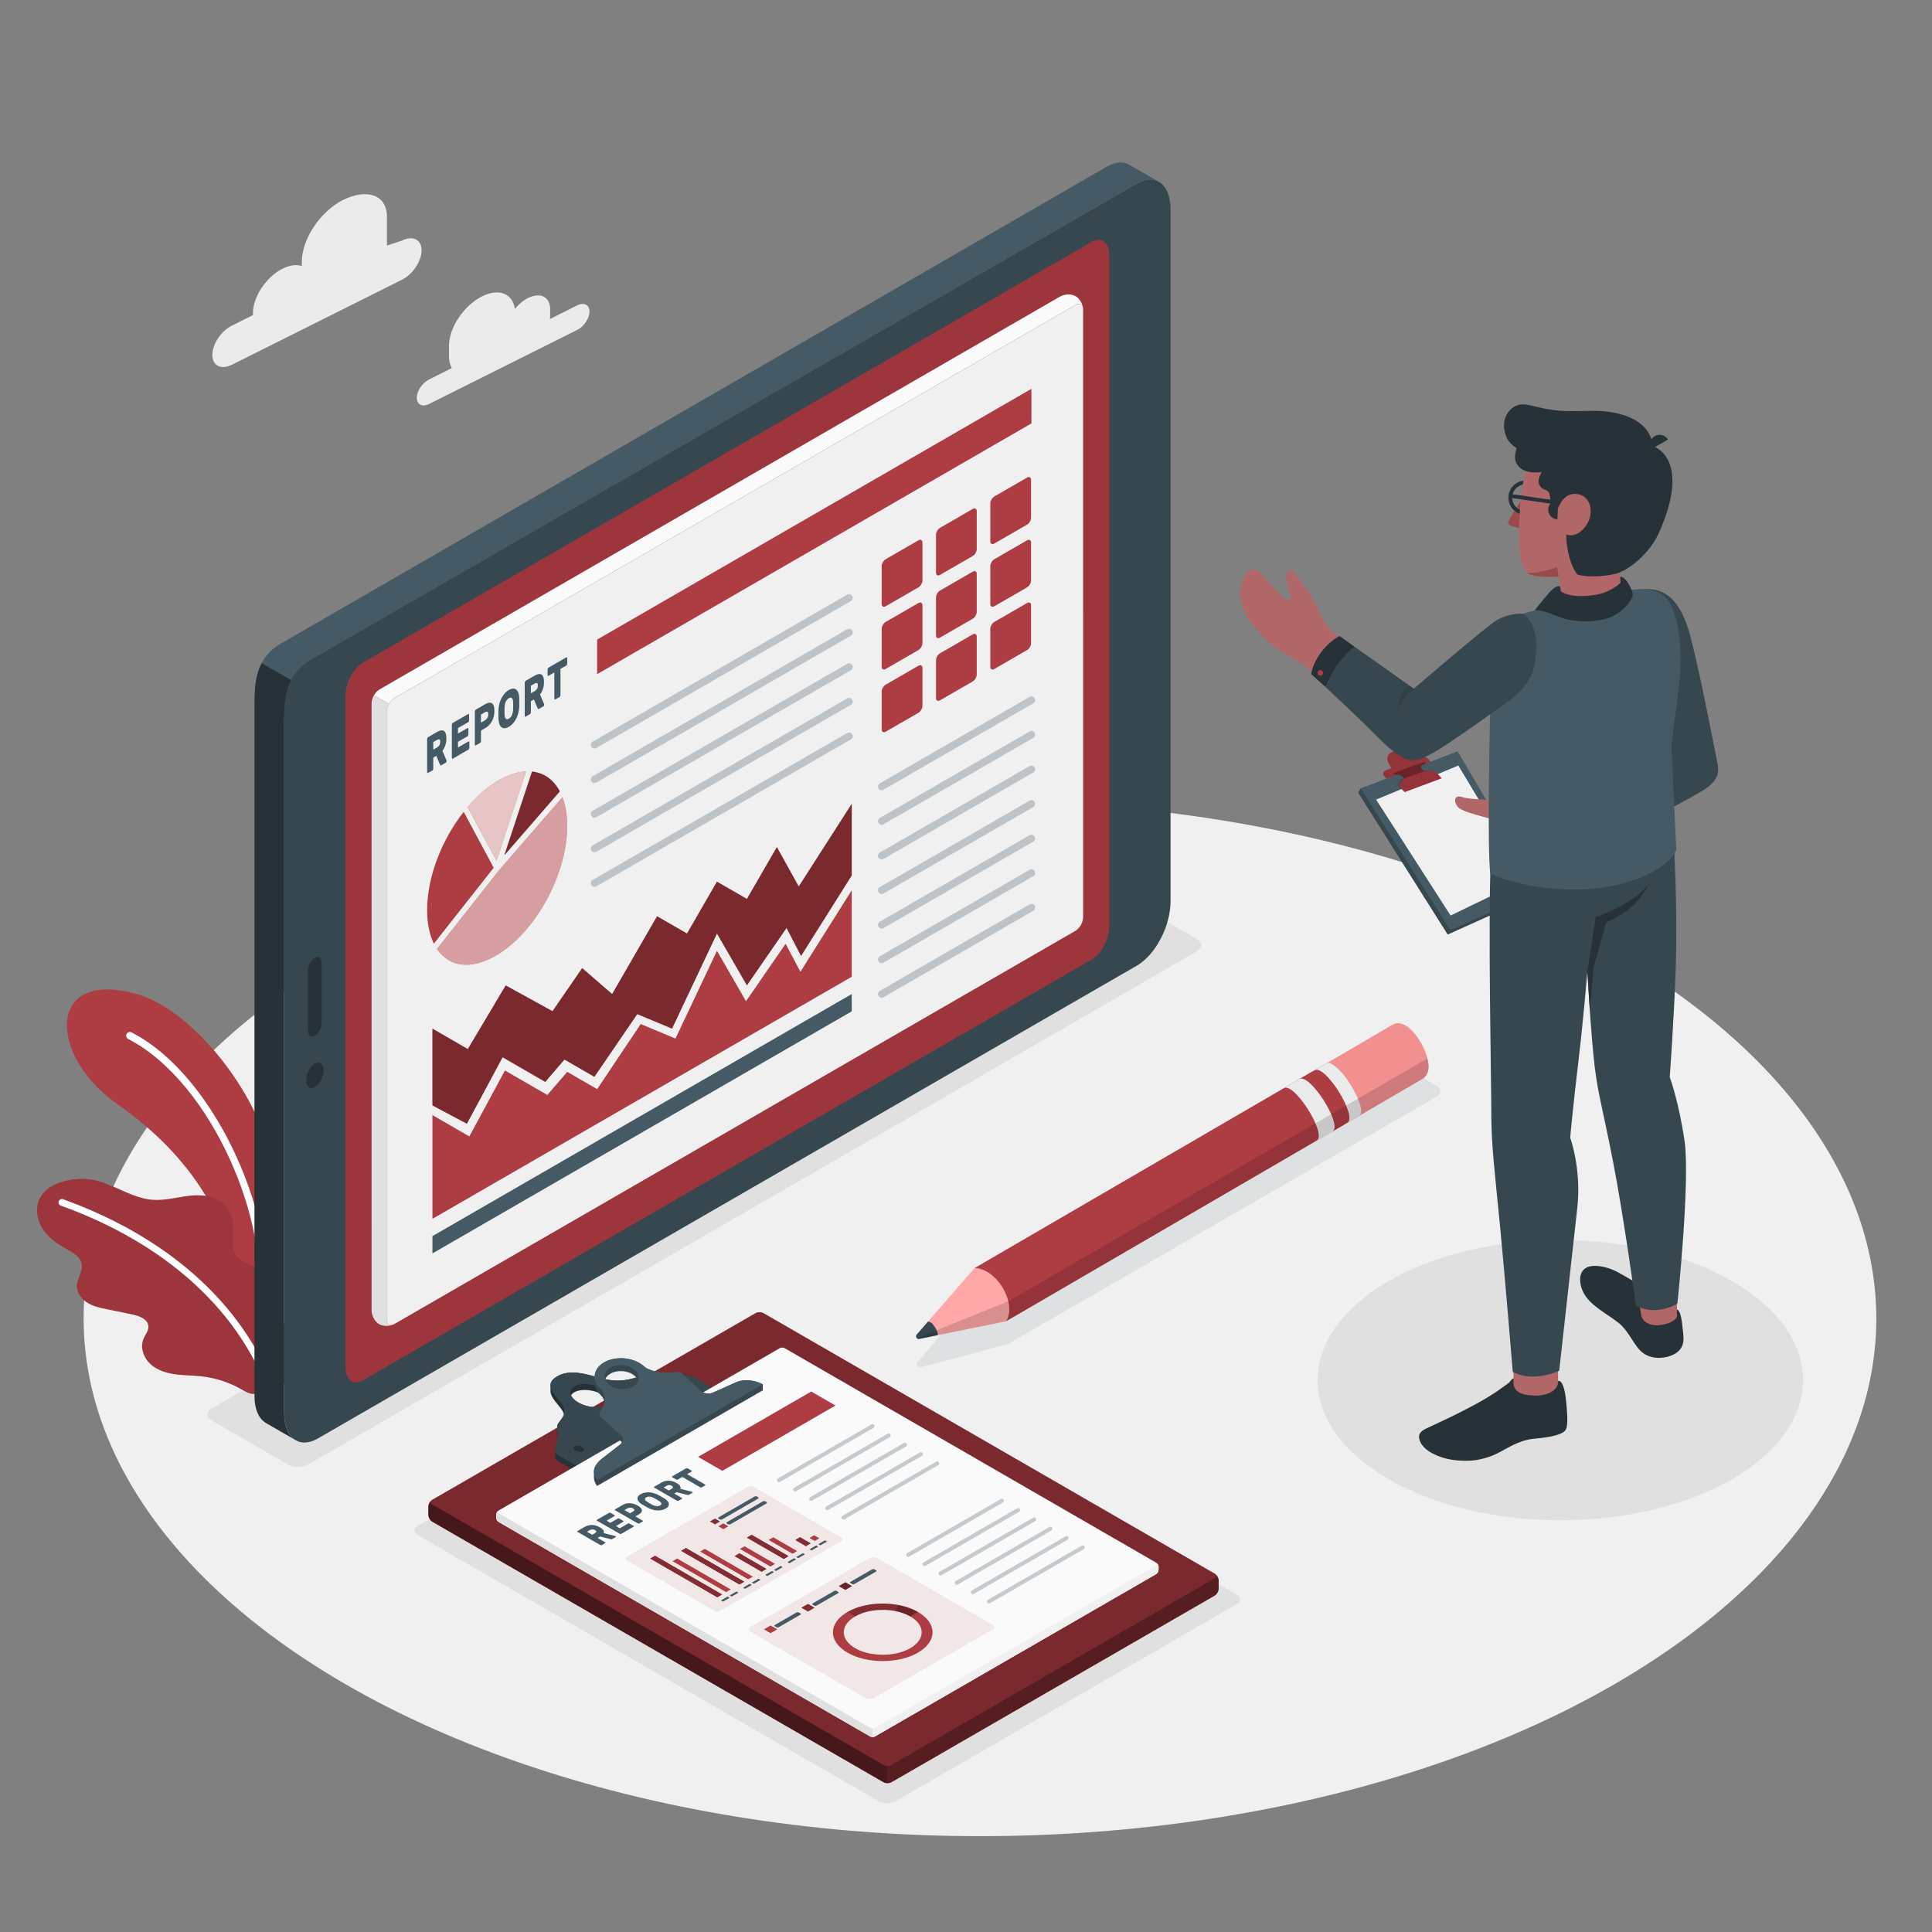 <svg version="1.1" xmlns="http://www.w3.org/2000/svg" xmlns:xlink="http://www.w3.org/1999/xlink" x="0px" y="0px"
	 viewBox="0 0 500 500" style="enable-background:new 0 0 500 500;" xml:space="preserve">
<rect x="0" y="0" width="500" height="500" fill="#808080" stroke="none"/>
<g id="Floor">
	<ellipse id="Floor_6_" style="fill:#F0F0F0;" cx="253.616" cy="341.264" rx="231.974" ry="133.93"/>
</g>
<g id="Shadows">
	<ellipse id="Shadow_5_" style="fill:#E0E0E0;" cx="403.814" cy="357.178" rx="62.816" ry="36.267"/>
	<path id="Shadow" style="fill:#E0E0E0;" d="M54.757,367.608l19.697,11.376c1.474,0.851,3.864,0.852,5.338,0l230.022-132.805
		c1.474-0.851,1.474-2.231,0-3.082l-19.7-11.374c-1.474-0.851-3.864-0.851-5.338,0L54.757,364.525
		C53.283,365.376,53.283,366.756,54.757,367.608z"/>
	<path id="Shadow_3_" style="fill:#E0E0E0;" d="M320.056,415.167l-88.346,51.007c-1.184,0.683-3.103,0.683-4.287,0L108.199,397.34
		c-1.184-0.684-1.184-1.792,0-2.475l88.346-51.007c1.184-0.683,3.103-0.683,4.287,0l119.225,68.834
		C321.24,413.375,321.24,414.483,320.056,415.167z"/>
	<path id="Shadow_32_" style="opacity:0.1;fill:#455A64;" d="M372.008,281.111l-8.837-5.102c-1.667-0.963-3.723-0.956-5.384,0.017
		l-110,64.351l-10.358,12.197c-0.504,0.594,0.057,1.483,0.81,1.284l22.549-5.973l111.22-64.186
		C373.004,283.123,373.004,281.686,372.008,281.111z"/>
</g>
<g id="Clouds">
	<g id="Clouds_11_">
		<g>
			<g id="XMLID_61_">
				<path style="fill:#EBEBEB;" d="M104.041,62.258l-3.903,1.3v-7.446c0-5.903-5.437-7.318-11.339-4.367l0,0
					c-5.902,2.951-10.688,10.129-10.688,16.032v1.081c-1.339-0.462-3.068-0.283-4.96,0.662h0c-4.247,2.124-7.691,7.289-7.691,11.536
					v0.491l-5.442,2.721c-2.797,1.399-5.065,4.8-5.065,7.597c0,2.797,2.268,3.931,5.065,2.532l44.022-22.011
					c2.797-1.399,5.065-4.8,5.065-7.597C109.106,61.993,106.839,60.859,104.041,62.258z"/>
			</g>
			<g id="XMLID_60_">
				<path style="fill:#EBEBEB;" d="M149.388,79.033l-7.075,3.537c0.035-0.274,0.059-0.545,0.059-0.811v-1.775
					c0-3.159-2.561-4.439-5.72-2.86c-1.279,0.639-2.456,1.653-3.409,2.839c-0.517-3.972-4.116-5.452-8.487-3.266
					c-4.726,2.363-8.557,8.11-8.557,12.836v2.656c0,1.224,0.261,2.255,0.725,3.076l-5.877,2.938
					c-1.752,0.876-3.173,3.007-3.173,4.759c0,1.752,1.42,2.462,3.173,1.586l38.34-19.17c1.752-0.876,3.173-3.007,3.173-4.759
					C152.56,78.868,151.14,78.157,149.388,79.033z"/>
			</g>
		</g>
	</g>
</g>
<g id="Plants">
	<g id="Plants_4_">
		<g id="XMLID_1164_">
			<g id="XMLID_1165_">
				<g id="XMLID_1193_">
					<path id="XMLID_1195_" style="fill:#ae3c43;" d="M63.036,340.134l8.157-2.934c0,0,2.394-17.805,0.179-32.44
						c-3.314-21.9-21.85-43.103-35.06-47.203c-24.361-7.562-24.177,15.451-5.838,28.281
						C46.424,296.995,60.632,313.679,63.036,340.134z"/>
				</g>
				<g id="XMLID_1166_">
					<path id="XMLID_1185_" style="fill:#FFFFFF;" d="M67.036,339.119c-0.033-0.004-0.065-0.009-0.097-0.016
						c-0.517-0.113-0.845-0.624-0.731-1.142c4.373-20.032-11.159-57.847-33.036-69.072c-0.471-0.242-0.656-0.82-0.415-1.291
						c0.241-0.469,0.814-0.658,1.291-0.414c22.54,11.565,38.542,50.538,34.033,71.188C67.976,338.857,67.52,339.175,67.036,339.119z
						"/>
				</g>
			</g>
		</g>
		<g>
			<g id="XMLID_1160_">
				<g id="XMLID_1161_">
					<path id="XMLID_1163_" style="fill:#ae3c43;" d="M73.71,357.798c0.394-2.37,0.64-5.855,0.709-6.711
						c0.245-3.017-0.063-6.092-1.053-8.96c-0.438-1.268-1.309-2.494-1.467-3.787c-0.152-1.243,0.141-2.436-0.186-3.721
						c-0.644-2.533-2.29-4.833-4.571-6.137c-2.181-1.247-5.017-1.804-6.231-4.003c-0.817-1.48-0.629-3.282-0.562-4.972
						c0.102-2.585-0.209-5.364-1.869-7.349c-2.136-2.553-5.881-3.06-9.193-2.72c-3.312,0.34-6.589,1.336-9.907,1.065
						c-5.61-0.459-10.399-4.445-15.969-5.258c-1.969-0.287-3.986-0.165-5.934,0.239c-2.879,0.597-5.831,1.999-7.164,4.62
						c-1.22,2.4-0.797,5.406,0.593,7.712c1.548,2.568,4.026,4.18,6.591,5.591c2.678,1.473,4.577,2.944,3.271,6.289
						c-0.378,0.968-0.83,1.937-0.874,2.974c-0.078,1.832,1.17,3.516,2.73,4.481c1.56,0.965,3.399,1.348,5.196,1.714
						c2.122,0.433,4.244,0.865,6.365,1.298c1.852,0.378,4.13,1.221,4.222,3.109c0.057,1.17-0.815,2.152-1.267,3.233
						c-0.907,2.166-0.021,4.787,1.677,6.409c1.698,1.622,4.049,2.389,6.373,2.727c2.324,0.338,4.687,0.297,7.021,0.562
						c3.603,0.409,7.12,1.556,10.27,3.35c0.813,0.463,1.624,0.977,2.542,1.158C66.368,360.978,73.462,359.289,73.71,357.798z"/>
				</g>
			</g>
			<g id="XMLID_1191_" style="opacity:0.1;">
				<g id="XMLID_1192_">
					<path id="XMLID_1196_" d="M73.71,357.798c0.394-2.37,0.64-5.855,0.709-6.711c0.245-3.017-0.063-6.092-1.053-8.96
						c-0.438-1.268-1.309-2.494-1.467-3.787c-0.152-1.243,0.141-2.436-0.186-3.721c-0.644-2.533-2.29-4.833-4.571-6.137
						c-2.181-1.247-5.017-1.804-6.231-4.003c-0.817-1.48-0.629-3.282-0.562-4.972c0.102-2.585-0.209-5.364-1.869-7.349
						c-2.136-2.553-5.881-3.06-9.193-2.72c-3.312,0.34-6.589,1.336-9.907,1.065c-5.61-0.459-10.399-4.445-15.969-5.258
						c-1.969-0.287-3.986-0.165-5.934,0.239c-2.879,0.597-5.831,1.999-7.164,4.62c-1.22,2.4-0.797,5.406,0.593,7.712
						c1.548,2.568,4.026,4.18,6.591,5.591c2.678,1.473,4.577,2.944,3.271,6.289c-0.378,0.968-0.83,1.937-0.874,2.974
						c-0.078,1.832,1.17,3.516,2.73,4.481c1.56,0.965,3.399,1.348,5.196,1.714c2.122,0.433,4.244,0.865,6.365,1.298
						c1.852,0.378,4.13,1.221,4.222,3.109c0.057,1.17-0.815,2.152-1.267,3.233c-0.907,2.166-0.021,4.787,1.677,6.409
						c1.698,1.622,4.049,2.389,6.373,2.727c2.324,0.338,4.687,0.297,7.021,0.562c3.603,0.409,7.12,1.556,10.27,3.35
						c0.813,0.463,1.624,0.977,2.542,1.158C66.368,360.978,73.462,359.289,73.71,357.798z"/>
				</g>
			</g>
			<g id="XMLID_1123_">
				<path style="fill:#FFFFFF;" d="M69.865,360.006c-0.326-0.027-0.622-0.237-0.745-0.562c-7.976-21.07-26.938-37.917-53.392-47.435
					c-0.454-0.163-0.69-0.665-0.527-1.119c0.165-0.455,0.672-0.684,1.119-0.527c26.943,9.694,46.275,26.905,54.435,48.461
					c0.17,0.452-0.057,0.957-0.508,1.128C70.121,359.999,69.99,360.016,69.865,360.006z"/>
			</g>
		</g>
	</g>
</g>
<g id="Pencil_1_">
	<g id="Pencil">
		<path id="XMLID_689_" style="fill:#ae3c43;" d="M352.268,288.478l-1.825,1.062l-2.197,1.29l-87.864,51.112
			c0.674-1.543,0.117-4.611-1.473-7.549c-1.852-3.423-4.67-6.121-6.696-6.211l87.281-50.771l4.208-2.451
			C341.066,276.698,349.599,290.185,352.268,288.478z"/>
		<g>
			<path id="XMLID_686_" style="fill:#EBEBEB;" d="M343.431,275.119c1.159-0.725,3.195,1.442,5.146,4.195
				c2.601,3.651,4.724,8.493,3.189,9.457l-3.003,1.749l-1.085,0.607c1.535-0.964-0.585-5.809-3.187-9.46
				c-1.873-2.636-4.009-4.656-5.193-4.157l-0.012,0.007L343.431,275.119z"/>
			<path id="XMLID_685_" style="fill:#ae3c43;" d="M340.19,276.992c2.689-1.69,11.205,11.865,8.516,13.555l-4.075,2.382
				c2.689-1.69-5.826-15.243-8.515-13.553L340.19,276.992z"/>
			<path id="XMLID_684_" style="fill:#EBEBEB;" d="M332.235,281.642l4.022-2.352c2.628-1.678,10.977,11.326,8.752,13.419
				c-0.034,0.042-0.086,0.077-0.139,0.113l-4.069,2.337C343.437,293.422,334.903,279.935,332.235,281.642z"/>
		</g>
		<g id="XMLID_680_">
			<path id="XMLID_885_" style="fill:#FAFAFA;" d="M252.207,328.174l0.006,0.01l0-0.001l0.013-0.008
				C252.22,328.175,252.214,328.174,252.207,328.174l-12.048,13.85h0L252.207,328.174z"/>
			<polygon id="XMLID_889_" style="fill:#E0E0E0;" points="240.16,342.024 237.237,345.384 240.16,342.024 			"/>
			<path style="fill:#FFA8A7;" d="M258.486,331.814c-1.672-2.107-3.935-3.627-6.259-3.639l-0.014,0.008v0l-0.006-0.009
				l-12.048,13.85c0.477,0.078,0.937,0.318,1.26,0.678c1.422,1.9,1.288,2.838,1.288,2.838l17.672-3.598
				C262.12,339.247,260.936,334.902,258.486,331.814z"/>
			<path style="fill:#37474F;" d="M241.42,342.702c-0.333-0.479-1.023-0.723-1.26-0.678l-2.923,3.36h0
				c-0.272,0.313-0.199,0.73,0.052,0.966c0.151,0.142,0.366,0.219,0.61,0.169l4.809-0.979
				C242.708,345.54,242.919,344.607,241.42,342.702z"/>
		</g>
		<path style="fill:#F28F8F;" d="M368.288,279.129l-16.018,9.359c-0.095,0.055-0.19,0.091-0.284,0.108
			c1.095-1.279-0.932-5.812-3.41-9.281c-1.799-2.535-3.935-4.494-5.145-4.195l16.703-9.768c3.658-2.55,8.473,4.357,9.438,9.304
			C369.953,276.524,369.641,278.174,368.288,279.129z"/>
		<path style="opacity:0.15;" d="M368.288,279.129c1.353-0.954,1.665-2.605,1.284-4.474c-0.045-0.233-0.107-0.475-0.17-0.716
			l-108.464,62.832l-23.649,9.579c0.151,0.142,0.366,0.219,0.61,0.169l4.809-0.979l17.672-3.598c0.003-0.005,0.004-0.01,0.007-0.015
			c-0.002,0.005-0.003,0.011-0.005,0.016L368.288,279.129z"/>
	</g>
</g>
<g id="Device">
	<g id="Device_3_">
		<g id="Device_1_">
			<path id="XMLID_1159_" style="fill:#455A64;" d="M299.791,46.976c-1.504-0.801-3.44-0.69-5.56,0.53L82.251,169.899
				c-2.305,1.331-4.401,3.748-5.967,6.608l-8.54-4.932c1.871-3.556,4.519-4.761,6.825-6.105L286.536,43.076
				c2.219-1.27,4.229-1.331,5.757-0.407v-0.012L299.791,46.976z"/>
			<path id="XMLID_1122_" style="fill:#263238;" d="M68.91,368.327v-0.012c-1.874-1.048-3.057-3.526-3.057-7.052V182.112
				c0-4.008,0.28-7.589,1.891-10.538l8.54,4.932c-0.222,0.407-0.432,0.826-0.641,1.258c-0.16,0.345-0.308,0.69-0.444,1.036
				c-0.025,0.049-0.049,0.111-0.062,0.16c-0.173,0.395-0.321,0.801-0.456,1.208c-0.148,0.419-0.283,0.851-0.395,1.27
				c-0.099,0.32-0.173,0.641-0.234,0.962c-0.333,1.381-0.505,2.786-0.505,4.142v179.151c0,3.563,1.208,6.065,3.107,7.101
				L68.91,368.327z"/>
			<path id="XMLID_7049_" style="fill:#37474F;" d="M294.227,47.518L80.334,170.83c-4.811,2.777-6.792,7.551-6.792,13.965v180.906
				c0,6.414,3.9,9.363,8.71,6.585l211.974-122.383c4.811-2.778,8.71-10.229,8.71-16.643V54.103
				C302.937,47.688,299.037,44.74,294.227,47.518z"/>
			<path id="XMLID_7048_" style="fill:#ae3c43;" d="M282.55,248.296l-188.621,108.9c-2.493,1.439-4.514-0.089-4.514-3.413V180.118
				c0-3.324,2.021-7.186,4.514-8.625l188.621-108.9c2.493-1.439,4.514,0.088,4.514,3.412v173.666
				C287.064,242.996,285.043,246.857,282.55,248.296z"/>
			<path id="XMLID_1120_" style="opacity:0.1;" d="M282.55,248.296l-188.621,108.9c-2.493,1.439-4.514-0.089-4.514-3.413V180.118
				c0-3.324,2.021-7.186,4.514-8.625l188.621-108.9c2.493-1.439,4.514,0.088,4.514,3.412v173.666
				C287.064,242.996,285.043,246.857,282.55,248.296z"/>
			<path id="XMLID_7045_" style="fill:#263238;" d="M83.75,276.98c0,1.672-1.017,3.615-2.271,4.339
				c-1.254,0.724-2.271-0.044-2.271-1.717c0-1.672,1.017-3.614,2.271-4.339C82.733,274.539,83.75,275.308,83.75,276.98z"/>
			<path id="XMLID_7042_" style="fill:#263238;" d="M81.479,247.894L81.479,247.894c-0.975,0.563-1.765,2.073-1.765,3.373v15.461
				c0,1.3,0.79,1.897,1.765,1.335l0,0c0.975-0.563,1.765-2.073,1.765-3.373v-15.461C83.244,247.929,82.454,247.331,81.479,247.894z"
				/>
		</g>
		<g id="Sheet">
			<path style="fill:#FAFAFA;" d="M280.298,79.828c-0.143-1.078-1.011-1.469-2.042-0.868L102.104,180.652
				c-0.563,0.334-1.078,0.897-1.46,1.546l-3.874-2.242c0.191-0.324,0.41-0.62,0.658-0.887c0.057-0.067,0.124-0.124,0.191-0.191
				c0.191-0.181,0.401-0.334,0.611-0.458L274.383,76.727c0.859-0.496,2.109-0.639,3.12-0.401c0.324,0.067,0.62,0.181,0.878,0.334
				c0.124,0.067,0.239,0.153,0.363,0.248c0.076,0.057,0.153,0.124,0.219,0.2c0.057,0.048,0.114,0.105,0.162,0.162
				c0.105,0.105,0.191,0.219,0.277,0.334c0.076,0.095,0.143,0.2,0.21,0.305c0.143,0.229,0.277,0.467,0.372,0.725
				c0.067,0.143,0.114,0.286,0.162,0.439c0.029,0.105,0.057,0.21,0.086,0.324C280.26,79.542,280.288,79.685,280.298,79.828z"/>
			<path style="fill:#E0E0E0;" d="M101.189,342.908c-0.677,0-1.147-0.54-1.147-1.476V184.233c0-0.658,0.229-1.393,0.601-2.032
				l-3.873-2.242c-0.237,0.393-0.413,0.849-0.518,1.279c-0.038,0.172-0.064,0.319-0.08,0.512c-0.007,0.086-0.01,0.163-0.01,0.249
				L96.168,339.2c0,1.317,0.859,2.882,1.937,3.502c0.639,0.372,1.525,0.501,2.375,0.417c1.099-0.109,1.594-0.482,1.623-0.492
				C101.654,342.879,101.285,342.908,101.189,342.908z"/>
			<path style="fill:#F0F0F0;" d="M280.317,80.157c0-1.317-0.925-1.851-2.061-1.193L102.103,180.656
				c-1.135,0.658-2.061,2.261-2.061,3.578v157.199c0,1.317,0.926,1.852,2.062,1.194l176.153-101.69
				c1.145-0.658,2.062-2.263,2.062-3.58L280.317,80.157z"/>
		</g>
		<g id="Report">
			<g>
				<g>
					<path style="fill:#ae3c43;" d="M127.768,224.573l-9.775,12.401l-5.706,7.24c-1.151-2.333-1.747-5.291-1.747-8.654
						c0-8.351,3.605-18.005,9.462-25.448l1.292,2.393L127.768,224.573z"/>
					<path style="fill:#ae3c43;" d="M136.139,199.63l-7.645,23.145l-3.454-6.412l-4.029-7.493c2.504-2.969,5.201-5.292,8.018-6.917
						C131.484,200.529,133.908,199.741,136.139,199.63z"/>
					<path style="fill:#ae3c43;" d="M144.885,204.811l-14.37,16.551l7.17-21.691C140.775,199.994,143.299,201.801,144.885,204.811z"
						/>
					<path style="fill:#ae3c43;" d="M146.793,213.748c0,12.633-8.301,27.71-18.51,33.597c-6.342,3.666-11.977,2.999-15.198-1.757
						l16.077-20.399l0.091-0.111l16.309-18.783C146.379,208.406,146.793,210.91,146.793,213.748z"/>
				</g>
				<g>
					<path style="opacity:0.7;fill:#FFFFFF;" d="M136.139,199.63l-7.645,23.145l-3.454-6.412l-4.029-7.493
						c2.504-2.969,5.201-5.292,8.018-6.917C131.484,200.529,133.908,199.741,136.139,199.63z"/>
					<path style="opacity:0.3;" d="M144.885,204.811l-14.37,16.551l7.17-21.691C140.775,199.994,143.299,201.801,144.885,204.811z"
						/>
					<path style="opacity:0.5;fill:#FFFFFF;" d="M146.793,213.748c0,12.633-8.301,27.71-18.51,33.597
						c-6.342,3.666-11.977,2.999-15.198-1.757l16.077-20.399l0.091-0.111l16.309-18.783
						C146.379,208.406,146.793,210.91,146.793,213.748z"/>
				</g>
			</g>
			<g>
				<path style="fill:#455A64;" d="M113.099,189.442c0.377-0.218,0.716-0.352,1.013-0.401c0.298-0.048,0.552-0.009,0.76,0.116
					c0.21,0.126,0.369,0.349,0.481,0.668c0.112,0.319,0.168,0.735,0.168,1.245c0,0.661-0.089,1.261-0.266,1.8
					c-0.178,0.539-0.43,1.017-0.756,1.434l1.065,2.532c0.018,0.043,0.025,0.087,0.025,0.131c0,0.079-0.019,0.158-0.056,0.237
					c-0.036,0.078-0.081,0.133-0.132,0.163l-1.169,0.674c-0.115,0.066-0.196,0.073-0.244,0.022
					c-0.049-0.051-0.088-0.108-0.116-0.171l-0.952-2.28l-0.79,0.456v2.83c0,0.097-0.023,0.194-0.07,0.291
					c-0.045,0.097-0.1,0.164-0.163,0.2l-1.125,0.649c-0.062,0.036-0.117,0.032-0.163-0.012c-0.046-0.043-0.068-0.114-0.068-0.211
					v-8.54c0-0.097,0.022-0.194,0.068-0.291c0.046-0.096,0.101-0.163,0.163-0.199L113.099,189.442z M112.129,194.008l0.97-0.56
					c0.24-0.139,0.44-0.325,0.597-0.556c0.157-0.232,0.235-0.533,0.235-0.903c0-0.37-0.078-0.581-0.235-0.631
					c-0.158-0.05-0.357-0.006-0.597,0.133l-0.97,0.56V194.008z"/>
				<path style="fill:#455A64;" d="M121.238,191.882c0.063-0.036,0.118-0.033,0.164,0.011c0.045,0.045,0.069,0.115,0.069,0.212
					v1.401c0,0.097-0.024,0.194-0.069,0.29c-0.046,0.097-0.101,0.164-0.164,0.201l-4.07,2.35c-0.063,0.036-0.117,0.032-0.163-0.012
					c-0.046-0.043-0.069-0.114-0.069-0.211v-8.54c0-0.097,0.023-0.194,0.069-0.291c0.046-0.096,0.1-0.163,0.163-0.199l4.002-2.31
					c0.062-0.036,0.117-0.033,0.162,0.011c0.047,0.044,0.07,0.115,0.07,0.212v1.401c0,0.097-0.023,0.194-0.07,0.291
					c-0.045,0.097-0.1,0.164-0.162,0.2l-2.644,1.527v1.428l2.455-1.418c0.063-0.036,0.117-0.032,0.163,0.012
					c0.046,0.044,0.068,0.114,0.068,0.211v1.402c0,0.097-0.022,0.193-0.068,0.29c-0.047,0.097-0.101,0.164-0.163,0.2l-2.455,1.418
					v1.48L121.238,191.882z"/>
				<path style="fill:#455A64;" d="M125.575,182.239c0.366-0.212,0.696-0.338,0.988-0.379c0.292-0.04,0.54,0.01,0.746,0.151
					c0.207,0.141,0.366,0.373,0.477,0.697c0.112,0.323,0.167,0.74,0.167,1.252c0,0.52-0.055,1.006-0.167,1.458
					c-0.111,0.453-0.27,0.866-0.477,1.241c-0.206,0.375-0.455,0.713-0.746,1.013c-0.292,0.3-0.621,0.556-0.988,0.768l-1.099,0.634
					v2.698c0,0.097-0.023,0.194-0.07,0.291c-0.045,0.097-0.1,0.164-0.163,0.2l-1.125,0.649c-0.063,0.036-0.117,0.032-0.163-0.012
					c-0.046-0.043-0.069-0.114-0.069-0.211v-8.54c0-0.097,0.023-0.194,0.069-0.291c0.046-0.096,0.1-0.163,0.163-0.199
					L125.575,182.239z M124.476,187.011l1.056-0.61c0.24-0.139,0.439-0.334,0.596-0.589c0.158-0.254,0.237-0.566,0.237-0.936
					c0-0.37-0.079-0.591-0.237-0.663c-0.157-0.072-0.356-0.04-0.596,0.099l-1.056,0.61V187.011z"/>
				<path style="fill:#455A64;" d="M129.01,183.706c0.017-0.504,0.087-1.009,0.211-1.516c0.123-0.507,0.297-0.987,0.524-1.439
					c0.226-0.452,0.501-0.867,0.825-1.243c0.322-0.376,0.696-0.686,1.12-0.931c0.418-0.241,0.79-0.361,1.117-0.361
					c0.325,0.001,0.602,0.098,0.828,0.288c0.226,0.191,0.401,0.47,0.524,0.834c0.123,0.365,0.193,0.79,0.211,1.273
					c0.011,0.373,0.017,0.766,0.017,1.18c0,0.415-0.006,0.805-0.017,1.174c-0.018,0.504-0.088,1.009-0.211,1.516
					c-0.123,0.507-0.297,0.989-0.524,1.446c-0.226,0.457-0.503,0.872-0.828,1.245c-0.327,0.374-0.699,0.681-1.117,0.923
					c-0.424,0.245-0.798,0.368-1.12,0.369c-0.323,0.001-0.599-0.095-0.825-0.291c-0.226-0.196-0.401-0.476-0.524-0.841
					c-0.124-0.366-0.194-0.789-0.211-1.273c-0.011-0.355-0.017-0.739-0.017-1.154C128.993,184.492,128.999,184.092,129.01,183.706z
					 M132.78,183.817c0.006-0.163,0.011-0.342,0.017-0.539c0.006-0.197,0.009-0.397,0.009-0.6c0-0.203-0.004-0.397-0.009-0.584
					c-0.006-0.186-0.011-0.352-0.017-0.499c-0.011-0.213-0.042-0.399-0.09-0.556c-0.048-0.156-0.117-0.278-0.206-0.364
					c-0.089-0.085-0.199-0.129-0.331-0.132c-0.131-0.003-0.286,0.046-0.464,0.149c-0.177,0.103-0.332,0.232-0.463,0.387
					c-0.132,0.156-0.242,0.327-0.331,0.514c-0.089,0.188-0.158,0.389-0.206,0.601c-0.049,0.214-0.079,0.434-0.09,0.661
					c-0.011,0.157-0.019,0.33-0.021,0.521c-0.003,0.191-0.005,0.388-0.005,0.591c0,0.202,0.002,0.4,0.005,0.592
					c0.003,0.192,0.01,0.364,0.021,0.517c0.022,0.428,0.122,0.736,0.296,0.926c0.174,0.191,0.439,0.184,0.794-0.021
					c0.355-0.205,0.619-0.503,0.79-0.893C132.65,184.697,132.751,184.274,132.78,183.817z"/>
				<path style="fill:#455A64;" d="M138.36,174.857c0.378-0.218,0.717-0.352,1.014-0.401c0.298-0.048,0.552-0.009,0.76,0.117
					c0.209,0.126,0.369,0.349,0.481,0.668c0.112,0.319,0.167,0.735,0.167,1.245c0,0.661-0.089,1.261-0.267,1.8
					c-0.177,0.538-0.429,1.016-0.755,1.434l1.064,2.532c0.018,0.043,0.026,0.087,0.026,0.13c0,0.079-0.019,0.158-0.056,0.237
					c-0.037,0.078-0.081,0.133-0.133,0.163l-1.167,0.674c-0.115,0.066-0.196,0.073-0.244,0.022
					c-0.049-0.051-0.089-0.108-0.117-0.171l-0.953-2.279l-0.79,0.456v2.83c0,0.097-0.023,0.194-0.069,0.291
					c-0.046,0.097-0.1,0.164-0.163,0.2l-1.125,0.649c-0.063,0.036-0.117,0.032-0.163-0.012c-0.047-0.043-0.069-0.114-0.069-0.211
					v-8.54c0-0.097,0.022-0.194,0.069-0.291c0.046-0.096,0.1-0.163,0.163-0.199L138.36,174.857z M137.39,179.423l0.97-0.56
					c0.24-0.139,0.44-0.325,0.597-0.556c0.158-0.231,0.236-0.533,0.236-0.903s-0.078-0.581-0.236-0.631
					c-0.158-0.05-0.357-0.006-0.597,0.133l-0.97,0.56V179.423z"/>
				<path style="fill:#455A64;" d="M146.561,170.122c0.062-0.036,0.117-0.032,0.163,0.011c0.046,0.044,0.068,0.115,0.068,0.212
					v1.401c0,0.097-0.022,0.194-0.068,0.29c-0.047,0.097-0.101,0.164-0.163,0.2l-1.511,0.872v6.782c0,0.097-0.023,0.194-0.069,0.29
					c-0.046,0.097-0.101,0.164-0.164,0.201l-1.125,0.649c-0.063,0.036-0.117,0.032-0.163-0.012
					c-0.046-0.043-0.069-0.114-0.069-0.211v-6.782l-1.511,0.873c-0.062,0.036-0.116,0.032-0.163-0.012
					c-0.046-0.043-0.068-0.114-0.068-0.211v-1.401c0-0.097,0.022-0.194,0.068-0.291c0.047-0.096,0.101-0.163,0.163-0.199
					L146.561,170.122z"/>
			</g>
			<polygon style="fill:#ae3c43;" points="154.544,165.518 266.937,100.627 266.937,109.578 154.544,174.468 			"/>
			<g style="opacity:0.3;">
				<g>
					<path style="fill:#455A64;" d="M153.853,193.714c-0.33,0-0.65-0.171-0.827-0.477c-0.264-0.457-0.107-1.04,0.349-1.304
						l65.886-38.039c0.454-0.263,1.039-0.108,1.303,0.349c0.264,0.456,0.107,1.04-0.349,1.303l-65.886,38.039
						C154.179,193.673,154.015,193.714,153.853,193.714z"/>
				</g>
				<g>
					<path style="fill:#455A64;" d="M153.853,202.665c-0.33,0-0.65-0.171-0.827-0.477c-0.264-0.456-0.107-1.04,0.349-1.303
						l65.886-38.04c0.454-0.263,1.039-0.108,1.303,0.349c0.264,0.457,0.107,1.04-0.349,1.303l-65.886,38.04
						C154.179,202.624,154.015,202.665,153.853,202.665z"/>
				</g>
				<g>
					<path style="fill:#455A64;" d="M153.853,211.615c-0.33,0-0.65-0.171-0.827-0.477c-0.264-0.457-0.107-1.04,0.349-1.304
						l65.886-38.039c0.454-0.264,1.039-0.107,1.303,0.349c0.264,0.456,0.107,1.04-0.349,1.303l-65.886,38.039
						C154.179,211.574,154.015,211.615,153.853,211.615z"/>
				</g>
				<g>
					<path style="fill:#455A64;" d="M153.853,220.565c-0.33,0-0.65-0.171-0.827-0.477c-0.264-0.457-0.107-1.04,0.349-1.304
						l65.886-38.039c0.454-0.264,1.039-0.108,1.303,0.349c0.264,0.456,0.107,1.04-0.349,1.303l-65.886,38.039
						C154.179,220.524,154.015,220.565,153.853,220.565z"/>
				</g>
				<g>
					<path style="fill:#455A64;" d="M153.853,229.515c-0.33,0-0.65-0.171-0.827-0.477c-0.264-0.456-0.107-1.04,0.349-1.303
						l65.886-38.039c0.454-0.264,1.039-0.108,1.303,0.349c0.264,0.456,0.107,1.04-0.349,1.303l-65.886,38.039
						C154.179,229.474,154.015,229.515,153.853,229.515z"/>
				</g>
			</g>
			<g>
				<path style="fill:#ae3c43;" d="M229.214,144.725l8.477-4.894c0.57-0.329,1.033-0.062,1.033,0.596l0,9.788
					c0,0.659-0.462,1.46-1.033,1.789l-8.477,4.894c-0.57,0.329-1.033,0.062-1.033-0.596v-9.789
					C228.181,145.855,228.643,145.054,229.214,144.725z"/>
				<path style="fill:#ae3c43;" d="M243.271,136.609l8.477-4.894c0.57-0.329,1.033-0.062,1.033,0.596l0,9.788
					c0,0.659-0.462,1.46-1.033,1.789l-8.477,4.894c-0.571,0.329-1.033,0.062-1.033-0.596v-9.788
					C242.238,137.739,242.7,136.939,243.271,136.609z"/>
				<path style="fill:#ae3c43;" d="M257.328,128.493l8.477-4.894c0.57-0.329,1.033-0.062,1.033,0.596l0,9.788
					c0,0.659-0.462,1.46-1.033,1.789l-8.477,4.894c-0.571,0.329-1.033,0.062-1.033-0.596v-9.788
					C256.295,129.624,256.757,128.823,257.328,128.493z"/>
				<path style="fill:#ae3c43;" d="M229.214,160.956l8.477-4.894c0.57-0.329,1.033-0.062,1.033,0.596l0,9.788
					c0,0.659-0.462,1.46-1.033,1.789l-8.477,4.894c-0.57,0.329-1.033,0.062-1.033-0.596v-9.788
					C228.181,162.087,228.643,161.286,229.214,160.956z"/>
				<path style="fill:#ae3c43;" d="M243.271,152.841l8.477-4.894c0.57-0.329,1.033-0.062,1.033,0.596l0,9.788
					c0,0.659-0.462,1.46-1.033,1.789l-8.477,4.894c-0.571,0.329-1.033,0.062-1.033-0.596v-9.788
					C242.238,153.971,242.7,153.17,243.271,152.841z"/>
				<path style="fill:#ae3c43;" d="M257.328,144.725l8.477-4.894c0.57-0.329,1.033-0.062,1.033,0.596l0,9.788
					c0,0.659-0.462,1.46-1.033,1.789l-8.477,4.894c-0.571,0.329-1.033,0.062-1.033-0.596v-9.788
					C256.295,145.855,256.757,145.054,257.328,144.725z"/>
				<path style="fill:#ae3c43;" d="M229.214,177.188l8.477-4.894c0.57-0.329,1.033-0.062,1.033,0.596l0,9.788
					c0,0.659-0.462,1.46-1.033,1.789l-8.477,4.894c-0.57,0.329-1.033,0.062-1.033-0.596v-9.788
					C228.181,178.318,228.643,177.518,229.214,177.188z"/>
				<path style="fill:#ae3c43;" d="M243.271,169.072l8.477-4.894c0.57-0.329,1.033-0.062,1.033,0.596l0,9.788
					c0,0.659-0.462,1.46-1.033,1.789l-8.477,4.894c-0.571,0.329-1.033,0.062-1.033-0.596v-9.788
					C242.238,170.203,242.7,169.402,243.271,169.072z"/>
				<path style="fill:#ae3c43;" d="M257.328,160.957l8.477-4.894c0.57-0.329,1.033-0.062,1.033,0.596l0,9.788
					c0,0.659-0.462,1.46-1.033,1.789l-8.477,4.894c-0.571,0.329-1.033,0.062-1.033-0.596v-9.788
					C256.295,162.087,256.757,161.286,257.328,160.957z"/>
			</g>
			<g>
				<polygon style="fill:#455A64;" points="111.912,319.912 220.43,257.259 220.43,261.734 111.912,324.387 				"/>
				<polygon style="fill:#ae3c43;" points="111.912,315.437 111.912,288.585 121.471,294.104 130.675,277.042 141.655,283.382 
					146.793,277.397 154.544,281.873 165.818,265.025 174.815,268.781 185.549,246.071 193.064,259.118 203.32,244.246 
					207.143,251.505 220.43,230.408 220.43,252.784 				"/>
				<g>
					<polygon style="fill:#ae3c43;" points="111.912,286.086 120.829,290.823 130.076,273.624 141.118,280 146.078,274.211 
						153.829,278.686 164.925,262.454 173.923,266.21 185.549,241.596 193.301,255.022 203.557,240.15 207.309,247.406 
						220.43,226.572 220.43,208.032 206.709,229.421 201.052,219.22 193.301,232.645 185.549,228.171 177.798,241.596 
						170.047,237.121 158.419,257.259 150.668,250.546 142.989,261.693 130.873,255.022 121.071,271.497 111.912,266.21 					"/>
					<polygon style="opacity:0.3;" points="111.912,286.086 120.829,290.823 130.076,273.624 141.118,280 146.078,274.211 
						153.829,278.686 164.925,262.454 173.923,266.21 185.549,241.596 193.301,255.022 203.557,240.15 207.309,247.406 
						220.43,226.572 220.43,208.032 206.709,229.421 201.052,219.22 193.301,232.645 185.549,228.171 177.798,241.596 
						170.047,237.121 158.419,257.259 150.668,250.546 142.989,261.693 130.873,255.022 121.071,271.497 111.912,266.21 					"/>
				</g>
			</g>
			<g style="opacity:0.3;">
				<g>
					<path style="fill:#455A64;" d="M228.182,204.511c-0.33,0-0.65-0.171-0.827-0.477c-0.264-0.457-0.107-1.04,0.349-1.304
						l38.757-22.376c0.455-0.264,1.039-0.107,1.303,0.35c0.264,0.456,0.107,1.04-0.349,1.303l-38.757,22.376
						C228.508,204.47,228.344,204.511,228.182,204.511z"/>
				</g>
				<g>
					<path style="fill:#455A64;" d="M228.182,213.461c-0.33,0-0.65-0.171-0.827-0.477c-0.264-0.456-0.107-1.04,0.349-1.303
						l38.757-22.376c0.455-0.264,1.039-0.108,1.303,0.349c0.264,0.457,0.107,1.04-0.349,1.304l-38.757,22.376
						C228.508,213.42,228.344,213.461,228.182,213.461z"/>
				</g>
				<g>
					<path style="fill:#455A64;" d="M228.182,222.411c-0.33,0-0.65-0.171-0.827-0.477c-0.264-0.457-0.107-1.04,0.349-1.304
						l38.757-22.376c0.455-0.264,1.039-0.108,1.303,0.349c0.264,0.456,0.107,1.04-0.349,1.303l-38.757,22.376
						C228.508,222.37,228.344,222.411,228.182,222.411z"/>
				</g>
				<g>
					<path style="fill:#455A64;" d="M228.182,231.362c-0.33,0-0.65-0.171-0.827-0.478c-0.264-0.456-0.107-1.039,0.349-1.303
						l38.757-22.376c0.455-0.264,1.039-0.108,1.303,0.349c0.264,0.456,0.107,1.04-0.349,1.303l-38.757,22.376
						C228.508,231.32,228.344,231.362,228.182,231.362z"/>
				</g>
				<g>
					<path style="fill:#455A64;" d="M228.182,240.312c-0.33,0-0.65-0.171-0.827-0.477c-0.264-0.457-0.107-1.04,0.349-1.303
						l38.757-22.376c0.455-0.264,1.039-0.108,1.303,0.349c0.264,0.456,0.107,1.04-0.349,1.303l-38.757,22.376
						C228.508,240.271,228.344,240.312,228.182,240.312z"/>
				</g>
				<g>
					<path style="fill:#455A64;" d="M228.182,249.262c-0.33,0-0.65-0.17-0.827-0.477c-0.264-0.457-0.107-1.04,0.349-1.304
						l38.757-22.376c0.455-0.263,1.039-0.107,1.303,0.349c0.264,0.457,0.107,1.04-0.349,1.304l-38.757,22.376
						C228.508,249.221,228.344,249.262,228.182,249.262z"/>
				</g>
				<g>
					<path style="fill:#455A64;" d="M228.182,258.212c-0.33,0-0.65-0.171-0.827-0.477c-0.264-0.457-0.107-1.04,0.349-1.304
						l38.757-22.376c0.455-0.264,1.039-0.108,1.303,0.349c0.264,0.456,0.107,1.04-0.349,1.303l-38.757,22.376
						C228.508,258.171,228.344,258.212,228.182,258.212z"/>
				</g>
			</g>
		</g>
	</g>
</g>
<g id="Clipboard_1_">
	<g id="Clipboard">
		<g id="List">
			<g id="XMLID_317_">
				<path id="XMLID_2890_" style="fill:#ae3c43;" d="M110.855,389.927v2.101c0,0.662,0.465,1.467,1.038,1.798l116.749,67.406
					c0.574,0.331,1.503,0.331,2.077,0l83.633-48.286c0.573-0.331,1.038-1.136,1.038-1.798v-2.102c0-0.662-0.465-1.467-1.038-1.798
					l-116.749-67.405c-0.573-0.331-1.503-0.331-2.076,0l-83.633,48.286C111.319,388.46,110.855,389.265,110.855,389.927z"/>
				<path id="XMLID_732_" style="opacity:0.5;" d="M314.491,407.343c0.429,0.331,0.381,0.807-0.139,1.105l-83.634,48.286
					c-0.285,0.168-0.657,0.246-1.036,0.25l-0.002,4.501c0.378-0.003,0.746-0.084,1.036-0.249l83.634-48.286
					c0.574-0.333,1.04-1.138,1.038-1.798l0.002-2.103C315.39,408.443,314.998,407.713,314.491,407.343z"/>
				<path id="XMLID_731_" style="opacity:0.6;" d="M111.73,388.246c-0.022,0.009-0.038,0.028-0.052,0.042
					c-0.029,0.022-0.059,0.044-0.086,0.072c-0.011,0.01-0.023,0.02-0.034,0.03c-0.048,0.044-0.091,0.091-0.137,0.142l-0.012,0.021
					c-0.273,0.319-0.471,0.73-0.531,1.122c-0.016,0.085-0.021,0.171-0.024,0.252l-0.002,2.103c0.005,0.662,0.466,1.465,1.039,1.796
					l116.75,67.406c0.286,0.166,0.664,0.251,1.04,0.252l0.002-4.501c-0.378,0.003-0.756-0.082-1.042-0.247l-116.75-67.406
					c-0.204-0.117-0.337-0.261-0.394-0.41c-0.072-0.191-0.032-0.395,0.124-0.571C111.653,388.312,111.689,388.278,111.73,388.246z"
					/>
			</g>
			<g id="XMLID_263_" style="opacity:0.3;">
				<path d="M110.933,389.411c-0.041,0.134-0.062,0.268-0.072,0.391c0.01-0.041,0.01-0.082,0.021-0.124
					C110.892,389.586,110.913,389.504,110.933,389.411z"/>
				<path d="M314.353,408.45l-83.633,48.283c-0.289,0.165-0.659,0.247-1.04,0.247c-0.371,0-0.752-0.082-1.04-0.247l-116.749-67.405
					c-0.206-0.113-0.34-0.257-0.391-0.412c-0.072-0.185-0.031-0.391,0.124-0.566c0.021-0.031,0.051-0.062,0.082-0.082
					c0-0.01,0.01-0.01,0.021-0.021c0.051-0.041,0.113-0.082,0.165-0.113l83.633-48.294c0.577-0.329,1.503-0.329,2.08,0
					l116.749,67.405c0.052,0.031,0.093,0.062,0.134,0.093l0.01,0.01C314.92,407.688,314.868,408.152,314.353,408.45z"/>
				<path style="opacity:0.15;" d="M111.489,388.464c-0.031,0.031-0.051,0.062-0.082,0.093l0.01-0.021
					C111.448,388.515,111.469,388.484,111.489,388.464z"/>
			</g>
			<g>
				<path style="fill:#263238;" d="M142.468,360.057c-0.008,1.885,2.622,3.859,3.346,5.534c0.063,0.145,0.113,0.286,0.153,0.423
					c-0.362,1.188-1.459,2.012-1.691,2.808c-0.059,0.192-0.083,0.369-0.084,0.543c-0.003,0.301-0.001,1.401,0,1.583
					c0.001,0.35,0.088,0.688,0.15,1.102c-0.05,0.339-0.134,0.719-0.273,1.159c-0.276,0.883-0.385,1.519-0.384,1.986
					c0,0.273,0.003,1.295,0.002,1.538c-0.005,0.91,0.395,1.197,0.788,1.423l4.685,2.705l35.046-20.239v-1.557l-4.681-2.702
					c-0.386-0.223-0.862-0.448-2.359-0.454c-0.097-0.001-0.201,0-0.309-0.001c-0.783,0.013-1.816,0.081-3.204,0.227
					c-2.634,0.273-4.1,0.191-5.277,0.12c-0.482-0.029-0.911-0.055-1.357-0.052c-0.309-0.001-0.623,0.011-0.967,0.045
					c-2.015,0.199-4.124,1.462-8.172,0.908c-0.038-0.005-0.088-0.012-0.126-0.017c-2.877-0.415-6.274-1.922-9.525-1.933
					c-0.108-0.002-0.212-0.001-0.324,0.001c-1.27,0.036-2.522,0.316-3.709,0.998c-1.26,0.728-1.726,1.5-1.73,2.288
					C142.464,358.769,142.469,359.811,142.468,360.057z M147.786,361.141c0.169-0.308,0.446-0.587,0.846-0.818
					c0.26-0.149,0.554-0.273,0.872-0.366c1.81-0.527,4.455-0.163,6.415,0.968c0.955,0.551,1.589,1.198,1.887,1.837
					c-0.169,0.306-0.445,0.584-0.843,0.814c-1.149,0.666-2.988,0.767-4.764,0.367c-0.892-0.199-1.762-0.524-2.53-0.968
					C148.715,362.426,148.083,361.78,147.786,361.141z"/>
				<path id="XMLID_737_" style="fill:#37474F;" d="M177.165,355.91c-0.097-0.001-0.201,0-0.309-0.001
					c-0.783,0.013-1.816,0.081-3.204,0.227c-2.634,0.273-4.1,0.191-5.278,0.12c-0.481-0.029-0.91-0.055-1.356-0.052
					c-0.309-0.001-0.623,0.011-0.967,0.045c-2.015,0.199-4.124,1.462-8.172,0.908c-0.038-0.005-0.088-0.012-0.126-0.017
					c-2.877-0.415-6.274-1.923-9.525-1.933c-0.108-0.002-0.212-0.001-0.324,0.001c-1.27,0.036-2.522,0.316-3.709,0.998
					c-4.281,2.474,0.591,5.452,1.618,7.828c1.035,2.381-1.195,3.612-1.538,4.788c-0.361,1.176,0.605,1.811-0.207,4.388
					c-0.805,2.575-0.188,3.048,0.406,3.391l4.685,2.705l35.046-20.239l-4.681-2.702C179.138,356.141,178.663,355.916,177.165,355.91
					z M150.895,375.611c-0.455,0.263-1.316,0.193-1.927-0.16c-0.606-0.35-0.738-0.852-0.283-1.116
					c0.462-0.265,1.32-0.19,1.931,0.162C151.222,374.848,151.357,375.346,150.895,375.611z M156.963,363.577
					c-1.149,0.665-2.988,0.767-4.764,0.367c-0.892-0.199-1.762-0.524-2.53-0.968c-2.301-1.328-2.763-3.212-1.037-4.209
					c0.26-0.149,0.554-0.273,0.872-0.366c1.81-0.528,4.455-0.164,6.415,0.968C158.219,360.697,158.689,362.58,156.963,363.577z
					 M177.935,359.998c-0.462,0.265-1.323,0.194-1.93-0.156c-0.61-0.353-0.733-0.85-0.271-1.115c0.455-0.263,1.316-0.193,1.927,0.16
					C178.267,359.237,178.39,359.734,177.935,359.998z"/>
			</g>
			<g id="XMLID_704_">
				<path id="XMLID_707_" style="fill:#FAFAFA;" d="M226.438,449.4l72.777-42.018c0.344-0.199,0.623-0.682,0.623-1.079l0-0.81
					c0-0.397-0.279-0.88-0.623-1.079L203.062,348.9c-0.344-0.199-0.902-0.199-1.246,0l-72.776,42.017
					c-0.344,0.199-0.623,0.682-0.623,1.079v0.812c0,0.397,0.279,0.88,0.623,1.079l96.151,55.513
					C225.536,449.598,226.094,449.598,226.438,449.4z"/>
				<path id="XMLID_706_" style="fill:#F0F0F0;" d="M299.367,404.527c0.182,0.194,0.132,0.442-0.15,0.605l-72.777,42.017
					c-0.174,0.099-0.398,0.152-0.623,0.15l-0.002,2.247c0.225,0.003,0.454-0.048,0.623-0.15l72.777-42.017
					c0.345-0.194,0.625-0.68,0.621-1.076l0.004-0.812C299.836,405.152,299.639,404.756,299.367,404.527z"/>
				<path id="XMLID_705_" style="fill:#E0E0E0;" d="M128.91,391.013c-0.061,0.048-0.116,0.105-0.169,0.168
					c-0.023,0.031-0.049,0.066-0.072,0.097c-0.071,0.103-0.131,0.218-0.177,0.335c-0.028,0.078-0.05,0.154-0.061,0.231
					c-0.007,0.051-0.011,0.105-0.011,0.154l-0.001,0.808c0.002,0.4,0.278,0.88,0.623,1.079l96.151,55.513
					c0.174,0.101,0.399,0.153,0.623,0.149l0.002-2.247c-0.226-0.003-0.452-0.051-0.623-0.149l-96.151-55.513
					C128.747,391.467,128.702,391.209,128.91,391.013z"/>
			</g>
			<g>
				<path style="fill:#37474F;" d="M153.709,380.855c0,0.268,0.001,1.313,0.001,1.568c-0.001,0.742,0.307,1.447,0.817,2.141
					l42.882-24.746v-1.557c-1.304-0.67-2.76-1.045-4.182-1.053c-0.018,0-0.037,0.001-0.056,0.001
					c-0.993,0.003-1.971,0.191-2.852,0.591c-3.106,1.413-4.016,1.857-5.918,2.658c-0.508,0.216-1.963,0.4-2.918-0.417
					c-0.029-0.017-0.044-0.036-0.066-0.054l-1.284-1.179l-3.471-3.216c0,0-0.434-0.527-1.646-0.524
					c-0.03-0.001-0.056,0.001-0.086,0.001c-0.241,0.005-0.512,0.031-0.818,0.087c-0.89,0.162-2.232,0.151-3.563-0.053
					c-1.523-0.231-3.031-0.715-3.865-1.478c-1.502-1.377-3.744-2.112-5.971-2.118c-0.06-0.001-0.12-0.003-0.175-0.001
					c-1.4,0.017-2.785,0.325-3.957,0.944c-2.078,1.096-2.977,2.884-2.593,4.63c-0.296,1.343,0.177,2.795,1.492,3.999
					c0.537,0.492,0.832,1.141,0.954,1.828c-0.13,0.794-0.439,1.522-0.838,1.993c-0.349,0.416-0.463,0.765-0.463,1.043
					c-0.001,0.367,0.001,1.327,0.001,1.559c0.001,0.51,0.382,0.779,0.382,0.779l4.02,3.683l1.284,1.179
					c0.052,0.047,0.096,0.096,0.136,0.146c-0.143,0.254-0.293,0.422-0.293,0.422l-5.188,4.048
					C154.221,378.89,153.71,379.903,153.709,380.855z M165.161,357.34c-0.229,0.618-0.732,1.182-1.506,1.589
					c-1.316,0.691-3.042,0.752-4.504,0.263c-0.643-0.222-1.242-0.551-1.714-0.984c-0.403-0.371-0.675-0.78-0.827-1.199
					c0.23-0.621,0.736-1.186,1.514-1.593c0.19-0.1,0.39-0.19,0.596-0.265c1.857-0.661,4.238-0.272,5.611,0.986
					C164.735,356.508,165.008,356.919,165.161,357.34z"/>
				<path id="XMLID_733_" style="fill:#455A64;" d="M193.227,357.208c-0.018,0-0.037,0.001-0.056,0.001
					c-0.993,0.003-1.971,0.191-2.852,0.591c-3.106,1.413-4.016,1.857-5.918,2.658c-0.508,0.216-1.964,0.4-2.918-0.417
					c-0.029-0.017-0.044-0.036-0.066-0.054l-1.284-1.179l-3.471-3.216c0,0-0.433-0.527-1.646-0.524
					c-0.03-0.001-0.056,0.001-0.086,0.001c-0.241,0.005-0.512,0.031-0.818,0.087c-0.89,0.162-2.232,0.151-3.563-0.053
					c-1.523-0.231-3.031-0.715-3.865-1.478c-1.502-1.377-3.744-2.112-5.971-2.118c-0.06-0.001-0.12-0.003-0.175-0.001
					c-1.4,0.017-2.785,0.325-3.957,0.944c-3.093,1.631-3.587,4.795-1.101,7.073c1.569,1.437,1.11,4.201,0.116,5.377
					c-0.993,1.182-0.081,1.825-0.081,1.825l4.02,3.683l1.284,1.179c0.966,0.879-0.157,2.124-0.157,2.124l-5.188,4.048
					c-2.238,2.02-2.117,3.662-0.949,5.25l42.882-24.746C196.105,357.591,194.65,357.216,193.227,357.208z M164.33,354.579
					c1.525,1.401,1.232,3.347-0.675,4.35c-1.316,0.691-3.042,0.752-4.504,0.263c-0.643-0.222-1.242-0.551-1.714-0.984
					c-1.525-1.401-1.224-3.348,0.687-4.349c0.19-0.101,0.39-0.19,0.596-0.265C160.576,352.932,162.958,353.321,164.33,354.579z"/>
			</g>
		</g>
		<g id="XMLID_20990_">
			<path id="XMLID_666_" style="opacity:0.1;fill:#ae3c43;" d="M162.145,403.776l22.754,13.137c0.408,0.235,1.068,0.235,1.476,0
				l31.409-18.133c0.408-0.235,0.408-0.617,0-0.852L195.03,384.79c-0.408-0.235-1.068-0.235-1.476,0l-31.409,18.133
				C161.737,403.159,161.737,403.541,162.145,403.776z"/>
			<g id="XMLID_20986_">
				<g id="XMLID_20972_">
					<polygon id="XMLID_634_" style="fill:#ae3c43;" points="185.641,413.344 168.333,403.352 169.525,402.664 186.833,412.656 
											"/>
					<polygon id="XMLID_631_" style="fill:#455A64;" points="186.572,414.193 188.303,413.194 188.833,413.5 187.102,414.499 					
						"/>
				</g>
				<g id="XMLID_20973_">
					<polygon id="XMLID_629_" style="fill:#ae3c43;" points="187.911,412.034 174.063,404.039 175.256,403.352 189.103,411.346 
											"/>
					<polygon id="XMLID_628_" style="fill:#455A64;" points="188.842,412.883 190.572,411.883 191.103,412.189 189.372,413.189 
											"/>
				</g>
			</g>
			<g id="XMLID_20985_">
				<g id="XMLID_20974_">
					<polygon id="XMLID_619_" style="fill:#ae3c43;" points="191.372,410.035 176.333,401.352 177.525,400.664 192.564,409.347 
											"/>
					<polygon id="XMLID_618_" style="fill:#455A64;" points="192.304,410.879 194.035,409.879 194.565,410.186 192.834,411.185 
											"/>
				</g>
				<g id="XMLID_20975_">
					<polygon id="XMLID_616_" style="fill:#ae3c43;" points="193.643,408.724 181.198,401.54 182.391,400.852 194.834,408.037 					
						"/>
					<polygon id="XMLID_615_" style="fill:#455A64;" points="194.574,409.568 196.304,408.569 196.835,408.875 195.104,409.874 
											"/>
				</g>
			</g>
			<g id="XMLID_20984_">
				<g id="XMLID_20976_">
					<polygon id="XMLID_613_" style="fill:#ae3c43;" points="197.107,406.727 190.168,402.722 191.361,402.034 198.299,406.04 					
						"/>
					<polygon id="XMLID_612_" style="fill:#455A64;" points="198.03,407.576 199.76,406.576 200.291,406.883 198.56,407.882 					
						"/>
				</g>
				<g id="XMLID_20977_">
					<polygon id="XMLID_609_" style="fill:#ae3c43;" points="199.378,405.417 191.5,400.87 192.692,400.182 200.569,404.73 					"/>
					<polygon id="XMLID_608_" style="fill:#455A64;" points="200.3,406.265 202.03,405.266 202.561,405.572 200.83,406.571 					"/>
				</g>
			</g>
			<g id="XMLID_20983_">
				<g id="XMLID_20978_">
					<polygon id="XMLID_604_" style="fill:#ae3c43;" points="202.836,403.417 193.344,397.937 194.537,397.25 204.027,402.729 					
						"/>
					<polygon id="XMLID_602_" style="fill:#455A64;" points="203.785,404.258 205.516,403.259 206.046,403.565 204.315,404.564 
											"/>
				</g>
				<g id="XMLID_20979_">
					<polygon id="XMLID_408_" style="fill:#ae3c43;" points="205.106,402.106 198.929,398.541 200.122,397.853 206.298,401.419 
											"/>
					<polygon id="XMLID_395_" style="fill:#455A64;" points="206.055,402.948 207.785,401.948 208.316,402.254 206.585,403.254 
											"/>
				</g>
			</g>
			<g id="XMLID_20982_">
				<g id="XMLID_20980_">
					<polygon id="XMLID_386_" style="fill:#ae3c43;" points="208.568,400.108 205.869,398.55 207.062,397.862 209.76,399.42 					
						"/>
					<polygon id="XMLID_340_" style="fill:#ae3c43;" points="185.641,413.344 168.333,403.352 169.525,402.664 186.833,412.656 
											"/>
					<polygon id="XMLID_715_" style="fill:#ae3c43;" points="191.372,410.035 176.333,401.352 177.525,400.664 192.564,409.347 
											"/>
					<polygon id="XMLID_710_" style="fill:#ae3c43;" points="197.107,406.727 190.168,402.722 191.361,402.034 198.299,406.04 					
						"/>
					<polygon id="XMLID_337_" style="fill:#ae3c43;" points="202.836,403.417 193.344,397.937 194.537,397.25 204.027,402.729 					
						"/>
					<polygon id="XMLID_330_" style="fill:#ae3c43;" points="208.568,400.108 205.869,398.55 207.062,397.862 209.76,399.42 					
						"/>
					<polygon id="XMLID_20842_" style="fill:#455A64;" points="209.514,400.946 211.244,399.947 211.775,400.253 210.044,401.252 
											"/>
				</g>
				<g id="XMLID_20981_">
					<polygon id="XMLID_324_" style="fill:#ae3c43;" points="210.839,398.798 209.496,398.023 210.689,397.335 212.03,398.11 					
						"/>
					<polygon id="XMLID_323_" style="fill:#455A64;" points="211.783,399.635 213.514,398.636 214.044,398.942 212.314,399.941 
											"/>
				</g>
			</g>
			<g id="XMLID_20989_">
				<g id="XMLID_20987_">
					<polygon id="XMLID_20864_" style="fill:#ae3c43;" points="185.03,393.007 183.732,393.756 185.033,394.505 186.328,393.756 
											"/>
					<polygon id="XMLID_635_" style="opacity:0.25;" points="185.03,393.007 183.732,393.756 185.033,394.505 186.328,393.756 					
						"/>
					<path id="XMLID_20902_" style="fill:#455A64;" d="M195.259,387.312l-9.279,5.356c-0.187,0.108-0.187,0.283,0.001,0.391
						l0.253,0.146c0.187,0.108,0.491,0.108,0.678,0l9.276-5.356c0.187-0.108,0.187-0.283,0-0.391l-0.252-0.145
						C195.749,387.204,195.446,387.204,195.259,387.312z"/>
				</g>
				<g id="XMLID_20988_">
					<polygon id="XMLID_20863_" style="fill:#ae3c43;" points="187.194,394.256 185.896,395.005 187.197,395.755 188.492,395.005 
											"/>
					<path id="XMLID_20846_" style="fill:#455A64;" d="M197.423,388.561l-9.279,5.356c-0.187,0.108-0.187,0.283,0.001,0.391
						l0.253,0.146c0.187,0.108,0.491,0.108,0.678,0l9.276-5.356c0.187-0.108,0.187-0.283,0-0.391l-0.252-0.146
						C197.913,388.453,197.61,388.453,197.423,388.561z"/>
				</g>
			</g>
			<polygon id="XMLID_801_" style="fill:#ae3c43;" points="185.641,413.344 168.333,403.352 169.525,402.664 186.833,412.656 			"/>
			<polygon id="XMLID_792_" style="fill:#ae3c43;" points="191.372,410.035 176.333,401.352 177.525,400.664 192.564,409.347 			"/>
			<polygon id="XMLID_773_" style="fill:#ae3c43;" points="197.107,406.727 190.168,402.722 191.361,402.034 198.299,406.04 			"/>
			<polygon id="XMLID_768_" style="fill:#ae3c43;" points="202.836,403.417 193.344,397.937 194.537,397.25 204.027,402.729 			"/>
			<polygon id="XMLID_765_" style="fill:#ae3c43;" points="185.641,413.344 168.333,403.352 169.525,402.664 186.833,412.656 			"/>
			<polygon id="XMLID_321_" style="fill:#ae3c43;" points="191.372,410.035 176.333,401.352 177.525,400.664 192.564,409.347 			"/>
			<polygon id="XMLID_318_" style="fill:#ae3c43;" points="197.107,406.727 190.168,402.722 191.361,402.034 198.299,406.04 			"/>
			<polygon id="XMLID_303_" style="fill:#ae3c43;" points="202.836,403.417 193.344,397.937 194.537,397.25 204.027,402.729 			"/>
			<polygon id="XMLID_591_" style="fill:#ae3c43;" points="208.568,400.108 205.869,398.55 207.062,397.862 209.76,399.42 			"/>
			<polygon id="XMLID_845_" style="opacity:0.25;" points="185.641,413.344 168.333,403.352 169.525,402.664 186.833,412.656 			"/>
			<polygon id="XMLID_843_" style="opacity:0.25;" points="191.372,410.035 176.333,401.352 177.525,400.664 192.564,409.347 			"/>
			<polygon id="XMLID_841_" style="opacity:0.25;" points="197.107,406.727 190.168,402.722 191.361,402.034 198.299,406.04 			"/>
			<polygon id="XMLID_839_" style="opacity:0.25;" points="202.836,403.417 193.344,397.937 194.537,397.25 204.027,402.729 			"/>
			<polygon id="XMLID_294_" style="opacity:0.25;" points="208.568,400.108 205.869,398.55 207.062,397.862 209.76,399.42 			"/>
		</g>
		<g id="XMLID_20971_">
			<path id="XMLID_20872_" style="opacity:0.1;fill:#ae3c43;" d="M194.117,422.229l29.968,17.302c0.537,0.31,1.407,0.31,1.944,0
				l30.94-17.864c0.537-0.31,0.537-0.813,0-1.122L227,403.242c-0.537-0.31-1.407-0.31-1.944,0l-30.94,17.864
				C193.58,421.416,193.58,421.919,194.117,422.229z"/>
			<g id="XMLID_20968_">
				<polygon id="XMLID_20903_" style="fill:#ae3c43;" points="199.416,420.682 197.706,421.669 199.419,422.657 201.126,421.669 
									"/>
				<path id="XMLID_289_" style="fill:#455A64;" d="M206.161,417.293l-5.646,3.256c-0.148,0.085-0.148,0.223,0.001,0.309
					l0.467,0.268c0.148,0.085,0.388,0.085,0.536,0l5.643-3.256c0.148-0.085,0.148-0.224,0-0.309l-0.465-0.268
					C206.549,417.208,206.309,417.208,206.161,417.293z"/>
			</g>
			<g id="XMLID_20969_">
				<polygon id="XMLID_20923_" style="fill:#ae3c43;" points="209.1,415.087 207.39,416.074 209.103,417.061 210.809,416.074 				
					"/>
				<polygon id="XMLID_279_" style="opacity:0.25;" points="209.1,415.087 207.39,416.074 209.103,417.061 210.809,416.074 				"/>
				<path id="XMLID_20901_" style="fill:#455A64;" d="M215.944,411.714l-5.646,3.256c-0.148,0.085-0.148,0.223,0,0.309l0.467,0.268
					c0.148,0.085,0.388,0.085,0.536,0l5.643-3.256c0.148-0.085,0.148-0.224,0-0.309l-0.465-0.268
					C216.331,411.629,216.092,411.629,215.944,411.714z"/>
			</g>
			<g id="XMLID_20970_">
				<polygon id="XMLID_20927_" style="fill:#ae3c43;" points="218.783,409.491 217.073,410.478 218.786,411.465 220.493,410.478 
									"/>
				<polygon id="XMLID_276_" style="opacity:0.4;" points="218.783,409.491 217.073,410.478 218.786,411.465 220.493,410.478 				
					"/>
				<path id="XMLID_20925_" style="fill:#455A64;" d="M225.726,406.136l-5.646,3.256c-0.148,0.085-0.148,0.224,0.001,0.309
					l0.467,0.269c0.148,0.085,0.388,0.085,0.536,0l5.643-3.256c0.148-0.085,0.148-0.224,0-0.309l-0.465-0.268
					C226.113,406.051,225.874,406.051,225.726,406.136z"/>
			</g>
			<g id="XMLID_264_">
				<path id="XMLID_20916_" style="fill:#ae3c43;" d="M236.563,416.657c-0.143-0.072-0.294-0.139-0.455-0.201
					c-0.134-0.057-0.259-0.108-0.392-0.165c-0.999-0.391-2.078-0.695-3.193-0.906c-0.348-0.067-0.713-0.124-1.061-0.18
					c-0.714-0.103-1.436-0.17-2.167-0.19c-0.366-0.015-0.731-0.021-1.097-0.015c-0.294,0.005-0.58,0.016-0.874,0.031
					c-0.25,0.01-0.491,0.026-0.722,0.046c-0.357,0.031-0.704,0.067-1.061,0.108c-0.205,0.026-0.419,0.057-0.615,0.098
					c-0.134,0.015-0.259,0.036-0.375,0.062c-0.178,0.031-0.366,0.067-0.544,0.108c-0.642,0.134-1.266,0.299-1.864,0.489
					c-0.214,0.072-0.437,0.149-0.642,0.227c-0.268,0.093-0.517,0.196-0.758,0.304c-0.25,0.103-0.491,0.211-0.723,0.335
					c-0.232,0.113-0.464,0.237-0.686,0.365c-5.039,2.909-5.038,7.625,0,10.534c5.029,2.904,13.198,2.904,18.236-0.005
					c5.029-2.904,5.029-7.62,0-10.524C237.25,416.991,236.911,416.816,236.563,416.657z M235.582,426.552
					c-1.855,1.071-4.227,1.637-6.671,1.689c-0.116,0.016-0.25,0.01-0.383,0.015c-0.143,0-0.285,0-0.41-0.01
					c-0.134-0.005-0.25-0.01-0.374-0.021c-2.346-0.077-4.637-0.638-6.421-1.668c-3.942-2.276-3.942-5.962,0-8.238
					c0.437-0.252,0.91-0.474,1.391-0.669c0.365-0.149,0.758-0.283,1.15-0.396c0.196-0.062,0.392-0.113,0.597-0.16
					c0.169-0.046,0.339-0.082,0.499-0.113c0.205-0.046,0.401-0.088,0.615-0.118c0.187-0.036,0.366-0.067,0.553-0.082
					c0.054-0.01,0.107-0.021,0.169-0.026c0.259-0.026,0.526-0.057,0.794-0.077c0.036-0.01,0.071-0.01,0.107-0.01
					c0.009-0.005,0.009-0.005,0.027,0.005c0.267-0.031,0.535-0.041,0.829-0.036c0.241-0.015,0.473-0.015,0.696-0.01
					c0.981,0.01,1.944,0.113,2.88,0.293c1.445,0.278,2.8,0.741,3.95,1.406C239.515,420.595,239.515,424.282,235.582,426.552z"/>
				<path style="opacity:0.25;" d="M232.523,415.385l-0.892,1.534c-0.936-0.18-1.9-0.283-2.88-0.293
					c-0.223-0.005-0.455-0.005-0.696,0.01c-0.294-0.005-0.562,0.005-0.829,0.036c-0.018-0.01-0.018-0.01-0.027-0.005
					c-0.036,0-0.071,0-0.107,0.01c-0.267,0.01-0.535,0.041-0.794,0.077c-0.062,0.005-0.116,0.015-0.169,0.026
					c-0.187,0.016-0.366,0.046-0.553,0.082c-0.214,0.031-0.41,0.072-0.615,0.118c-0.161,0.031-0.33,0.067-0.499,0.113
					c-0.205,0.046-0.401,0.098-0.597,0.16c-0.393,0.113-0.785,0.247-1.15,0.396c-0.49,0.191-0.954,0.417-1.391,0.669l-1.989-1.148
					c0.223-0.129,0.455-0.252,0.686-0.365c0.232-0.124,0.473-0.232,0.723-0.335c0.241-0.108,0.49-0.211,0.758-0.304
					c0.205-0.077,0.428-0.154,0.642-0.227c0.597-0.19,1.222-0.355,1.864-0.489c0.178-0.041,0.366-0.077,0.544-0.108
					c0.116-0.026,0.241-0.046,0.375-0.062c0.196-0.041,0.41-0.072,0.615-0.098c0.357-0.041,0.705-0.077,1.061-0.108
					c0.232-0.021,0.473-0.036,0.722-0.046c0.294-0.015,0.58-0.026,0.874-0.031c0.366-0.005,0.731,0,1.097,0.015
					c0.731,0.031,1.454,0.098,2.167,0.19C231.81,415.262,232.176,415.318,232.523,415.385z"/>
				<path style="opacity:0.4;" d="M237.571,417.177l-1.989,1.148c-1.15-0.664-2.506-1.128-3.95-1.406l0.892-1.534
					c1.115,0.211,2.194,0.515,3.193,0.906c0.134,0.057,0.259,0.108,0.392,0.165c0.161,0.062,0.312,0.129,0.455,0.201
					C236.911,416.816,237.25,416.991,237.571,417.177z"/>
			</g>
		</g>
		<g>
			<path style="fill:#455A64;" d="M151.279,395.175c0.296-0.171,0.604-0.3,0.921-0.387c0.319-0.087,0.644-0.129,0.975-0.127
				c0.333,0.002,0.672,0.053,1.021,0.153c0.349,0.1,0.698,0.25,1.045,0.451c0.45,0.26,0.752,0.516,0.911,0.768
				c0.157,0.252,0.185,0.497,0.085,0.735l2.978,0.753c0.05,0.013,0.089,0.028,0.118,0.046c0.054,0.031,0.085,0.066,0.095,0.106
				c0.01,0.039-0.005,0.071-0.045,0.094l-0.918,0.53c-0.09,0.052-0.181,0.073-0.273,0.064c-0.093-0.009-0.176-0.022-0.253-0.04
				l-2.673-0.68l-0.621,0.358l1.925,1.112c0.066,0.038,0.105,0.082,0.116,0.13c0.013,0.048-0.006,0.087-0.056,0.116l-0.884,0.51
				c-0.049,0.028-0.116,0.039-0.2,0.032c-0.083-0.007-0.158-0.029-0.224-0.068l-5.811-3.355c-0.066-0.038-0.105-0.081-0.118-0.13
				c-0.012-0.048,0.008-0.087,0.056-0.115L151.279,395.175z M153.243,397.189l0.762-0.44c0.189-0.109,0.297-0.227,0.325-0.354
				c0.027-0.126-0.086-0.263-0.338-0.408c-0.252-0.145-0.488-0.21-0.706-0.194c-0.219,0.016-0.424,0.079-0.613,0.188l-0.762,0.44
				L153.243,397.189z"/>
			<path style="fill:#455A64;" d="M162.533,394.287c0.05-0.029,0.117-0.04,0.201-0.033c0.083,0.008,0.16,0.03,0.226,0.068
				l0.953,0.551c0.066,0.038,0.104,0.082,0.116,0.13c0.012,0.049-0.007,0.087-0.057,0.116l-3.198,1.846
				c-0.05,0.029-0.117,0.039-0.2,0.032c-0.083-0.007-0.159-0.029-0.225-0.067l-5.811-3.355c-0.066-0.038-0.104-0.081-0.117-0.13
				c-0.012-0.048,0.007-0.087,0.057-0.115l3.145-1.815c0.049-0.028,0.116-0.039,0.199-0.032c0.085,0.007,0.16,0.029,0.226,0.067
				l0.954,0.55c0.066,0.038,0.105,0.082,0.115,0.13c0.013,0.048-0.006,0.087-0.055,0.116l-2.078,1.199l0.971,0.561l1.929-1.114
				c0.049-0.028,0.115-0.039,0.201-0.032c0.084,0.007,0.158,0.029,0.224,0.068l0.954,0.551c0.066,0.038,0.105,0.081,0.117,0.129
				c0.011,0.049-0.007,0.087-0.056,0.116l-1.929,1.114l1.007,0.582L162.533,394.287z"/>
			<path style="fill:#455A64;" d="M161.082,389.515c0.288-0.166,0.59-0.291,0.906-0.373c0.317-0.082,0.644-0.119,0.983-0.11
				c0.34,0.008,0.686,0.064,1.036,0.165c0.352,0.102,0.7,0.253,1.048,0.454c0.354,0.204,0.62,0.408,0.795,0.611
				c0.177,0.203,0.271,0.402,0.282,0.596c0.013,0.194-0.051,0.383-0.19,0.567c-0.14,0.184-0.354,0.359-0.642,0.526l-0.863,0.499
				l1.835,1.06c0.066,0.038,0.105,0.082,0.115,0.13c0.013,0.048-0.006,0.087-0.056,0.116l-0.884,0.51
				c-0.05,0.029-0.116,0.039-0.2,0.032c-0.083-0.007-0.159-0.029-0.225-0.067l-5.811-3.355c-0.066-0.038-0.104-0.081-0.117-0.13
				c-0.012-0.048,0.007-0.087,0.057-0.115L161.082,389.515z M163.035,391.639l0.829-0.479c0.189-0.109,0.29-0.231,0.302-0.367
				c0.013-0.135-0.106-0.276-0.358-0.421c-0.252-0.145-0.495-0.214-0.73-0.207c-0.235,0.007-0.446,0.065-0.635,0.174l-0.829,0.479
				L163.035,391.639z"/>
			<path style="fill:#455A64;" d="M166.129,389.312c-0.323-0.202-0.585-0.416-0.784-0.643c-0.2-0.227-0.322-0.455-0.362-0.684
				c-0.042-0.229,0.001-0.454,0.126-0.675c0.124-0.221,0.353-0.428,0.687-0.62c0.329-0.19,0.686-0.321,1.071-0.395
				c0.384-0.073,0.776-0.098,1.172-0.075c0.397,0.024,0.792,0.094,1.185,0.209c0.394,0.116,0.765,0.266,1.115,0.452
				c0.267,0.144,0.541,0.297,0.823,0.46c0.282,0.163,0.542,0.318,0.779,0.465c0.322,0.202,0.583,0.416,0.784,0.643
				c0.2,0.227,0.323,0.456,0.367,0.687c0.044,0.231,0,0.456-0.129,0.677c-0.131,0.221-0.36,0.426-0.689,0.616
				c-0.333,0.192-0.689,0.326-1.069,0.399c-0.38,0.074-0.771,0.099-1.17,0.073c-0.4-0.026-0.796-0.096-1.189-0.211
				c-0.395-0.116-0.765-0.266-1.115-0.453c-0.255-0.137-0.523-0.287-0.805-0.449C166.644,389.625,166.378,389.466,166.129,389.312z
				 M170.648,388.501c-0.104-0.065-0.22-0.137-0.347-0.216c-0.128-0.079-0.259-0.158-0.397-0.238
				c-0.138-0.08-0.275-0.155-0.408-0.227c-0.133-0.072-0.253-0.136-0.359-0.192c-0.158-0.081-0.321-0.147-0.485-0.198
				c-0.164-0.051-0.328-0.083-0.49-0.096c-0.162-0.013-0.323-0.006-0.48,0.023c-0.157,0.029-0.306,0.083-0.446,0.164
				c-0.139,0.08-0.233,0.166-0.283,0.257c-0.05,0.091-0.063,0.183-0.04,0.277c0.024,0.094,0.079,0.189,0.167,0.283
				c0.087,0.095,0.202,0.189,0.343,0.28c0.093,0.064,0.203,0.134,0.329,0.21c0.127,0.076,0.259,0.154,0.397,0.233
				c0.138,0.079,0.274,0.157,0.408,0.232c0.134,0.075,0.26,0.141,0.377,0.198c0.317,0.163,0.644,0.261,0.979,0.297
				c0.335,0.035,0.642-0.027,0.921-0.189c0.279-0.161,0.387-0.338,0.324-0.53C171.094,388.876,170.925,388.687,170.648,388.501z"/>
			<path style="fill:#455A64;" d="M171.128,383.715c0.297-0.171,0.605-0.301,0.922-0.387c0.319-0.087,0.644-0.129,0.975-0.127
				c0.332,0.002,0.672,0.053,1.021,0.153c0.349,0.1,0.697,0.251,1.044,0.451c0.45,0.26,0.754,0.515,0.911,0.768
				c0.158,0.252,0.187,0.497,0.086,0.734l2.977,0.753c0.05,0.013,0.09,0.028,0.12,0.045c0.054,0.031,0.085,0.066,0.095,0.106
				c0.009,0.039-0.005,0.07-0.046,0.094l-0.917,0.53c-0.09,0.052-0.181,0.073-0.273,0.064c-0.093-0.009-0.178-0.022-0.253-0.041
				l-2.674-0.679l-0.621,0.358l1.925,1.112c0.066,0.038,0.105,0.082,0.117,0.13c0.012,0.048-0.006,0.087-0.056,0.116l-0.884,0.51
				c-0.05,0.029-0.116,0.039-0.2,0.032c-0.084-0.006-0.159-0.029-0.225-0.067l-5.811-3.355c-0.066-0.038-0.105-0.081-0.117-0.13
				c-0.012-0.048,0.007-0.087,0.056-0.115L171.128,383.715z M173.091,385.729l0.762-0.44c0.189-0.109,0.297-0.227,0.325-0.354
				c0.028-0.127-0.085-0.263-0.337-0.408c-0.252-0.145-0.488-0.21-0.707-0.194c-0.219,0.016-0.424,0.079-0.613,0.188l-0.762,0.44
				L173.091,385.729z"/>
			<path style="fill:#455A64;" d="M177.572,379.995c0.049-0.028,0.115-0.039,0.2-0.033c0.084,0.007,0.158,0.03,0.224,0.068
				l0.954,0.551c0.066,0.038,0.106,0.081,0.117,0.129c0.011,0.049-0.007,0.087-0.056,0.116l-1.187,0.686l4.615,2.664
				c0.066,0.038,0.105,0.082,0.116,0.13c0.012,0.049-0.007,0.087-0.057,0.116l-0.884,0.51c-0.05,0.029-0.117,0.039-0.2,0.032
				c-0.083-0.007-0.159-0.029-0.225-0.067l-4.615-2.664l-1.187,0.686c-0.049,0.028-0.115,0.039-0.2,0.032
				c-0.083-0.007-0.158-0.029-0.224-0.067l-0.954-0.551c-0.066-0.038-0.105-0.081-0.118-0.13c-0.011-0.048,0.008-0.087,0.057-0.115
				L177.572,379.995z"/>
		</g>
		<polygon style="fill:#ae3c43;" points="186.943,380.655 216.223,363.751 209.947,360.127 180.667,377.032 		"/>
		<g style="opacity:0.3;">
			
				<line style="fill:none;stroke:#455A64;stroke-width:1.03;stroke-linecap:round;stroke-miterlimit:10;" x1="201.58" y1="383.07" x2="225.815" y2="369.078"/>
			
				<line style="fill:none;stroke:#455A64;stroke-width:1.03;stroke-linecap:round;stroke-miterlimit:10;" x1="205.763" y1="385.485" x2="229.998" y2="371.493"/>
			
				<line style="fill:none;stroke:#455A64;stroke-width:1.03;stroke-linecap:round;stroke-miterlimit:10;" x1="209.945" y1="387.9" x2="234.18" y2="373.908"/>
			
				<line style="fill:none;stroke:#455A64;stroke-width:1.03;stroke-linecap:round;stroke-miterlimit:10;" x1="214.128" y1="390.315" x2="238.363" y2="376.323"/>
			
				<line style="fill:none;stroke:#455A64;stroke-width:1.03;stroke-linecap:round;stroke-miterlimit:10;" x1="218.311" y1="392.73" x2="242.546" y2="378.738"/>
		</g>
		<g style="opacity:0.3;">
			
				<line style="fill:none;stroke:#455A64;stroke-width:1.03;stroke-linecap:round;stroke-miterlimit:10;" x1="235.057" y1="402.381" x2="259.293" y2="388.388"/>
			
				<line style="fill:none;stroke:#455A64;stroke-width:1.03;stroke-linecap:round;stroke-miterlimit:10;" x1="239.24" y1="404.796" x2="263.475" y2="390.804"/>
			
				<line style="fill:none;stroke:#455A64;stroke-width:1.03;stroke-linecap:round;stroke-miterlimit:10;" x1="243.423" y1="407.211" x2="267.658" y2="393.219"/>
			
				<line style="fill:none;stroke:#455A64;stroke-width:1.03;stroke-linecap:round;stroke-miterlimit:10;" x1="247.605" y1="409.626" x2="271.84" y2="395.634"/>
			
				<line style="fill:none;stroke:#455A64;stroke-width:1.03;stroke-linecap:round;stroke-miterlimit:10;" x1="251.788" y1="412.041" x2="276.023" y2="398.049"/>
			
				<line style="fill:none;stroke:#455A64;stroke-width:1.03;stroke-linecap:round;stroke-miterlimit:10;" x1="255.964" y1="414.46" x2="280.199" y2="400.468"/>
		</g>
	</g>
</g>
<g id="Character">
	<g id="Character_1_">
		<g id="XMLID_5056_">
			<g id="XMLID_4522_">
				<g id="XMLID_265_">
					<polygon id="XMLID_4168_" style="fill:#37474F;" points="376.531,195.56 352.181,204.036 351.495,205.149 374.661,241.862 
						397.723,231.462 398.409,230.348 					"/>
					<polygon id="XMLID_4535_" style="fill:#455A64;" points="377.218,194.446 352.181,204.036 375.348,240.748 398.409,230.348 
											"/>
					<polygon id="XMLID_2786_" style="fill:#F0F0F0;" points="377.413,198.122 356.139,206.933 375.41,236.941 395.026,227.45 					
						"/>
					<path id="XMLID_2785_" style="opacity:0.15;" d="M372.747,201.299c0,0-0.533-0.597-1.19-1.333
						c-0.657-0.736-2.589-0.811-4.317-0.167l-3.307,1.233c-1.727,0.644-2.594,1.763-1.938,2.499l1.189,1.333L372.747,201.299z"/>
					<g id="XMLID_670_">
						<path id="XMLID_4532_" style="fill:#ae3c43;" d="M369.496,196.3c-0.409-0.46-1.309-0.598-2.012-0.309l-1.272,0.523
							c0,0-2.586-2.882-5.673-1.965c-3.087,0.917-0.427,4.183-0.427,4.183s-0.599,0.257-1.339,0.575
							c-0.74,0.318-1.04,0.946-0.671,1.403l0.668,0.827l11.484-4.383C370.253,197.155,369.905,196.76,369.496,196.3z"/>
						<path id="XMLID_852_" style="opacity:0.15;" d="M369.496,196.3c-0.409-0.46-1.309-0.598-2.012-0.309l-1.272,0.523
							c0,0-2.586-2.882-5.673-1.965c-3.087,0.917-0.427,4.183-0.427,4.183s-0.599,0.257-1.339,0.575
							c-0.74,0.318-1.04,0.946-0.671,1.403l0.668,0.827l11.484-4.383C370.253,197.155,369.905,196.76,369.496,196.3z"/>
						<path id="XMLID_4531_" style="fill:#ae3c43;" d="M368.871,197.682c-1.092,0.365-1.583,0.583-0.572,1.717
							c1.155,1.296,2.088,2.249,2.088,2.249l-5.074,1.948c0,0-1.437-1.64-2.021-2.28c-0.585-0.64-1.257-1.032-2.064-0.722
							l-0.654-0.512l8.083-2.931L368.871,197.682z"/>
						<path id="XMLID_848_" style="opacity:0.4;" d="M368.871,197.682c-1.092,0.365-1.583,0.583-0.572,1.717
							c1.155,1.296,2.088,2.249,2.088,2.249l-5.074,1.948c0,0-1.437-1.64-2.021-2.28c-0.585-0.64-1.257-1.032-2.064-0.722
							l-0.654-0.512l8.083-2.931L368.871,197.682z"/>
						<path id="XMLID_671_" style="fill:#ae3c43;" d="M373.086,201.429c0,0-0.533-0.596-1.189-1.333
							c-0.657-0.736-2.59-0.811-4.317-0.166l-3.307,1.233c-1.727,0.644-2.594,1.763-1.937,2.499l1.189,1.333L373.086,201.429z"/>
						<path id="XMLID_849_" style="opacity:0.15;" d="M373.086,201.429c0,0-0.533-0.596-1.189-1.333
							c-0.657-0.736-2.59-0.811-4.317-0.166l-3.307,1.233c-1.727,0.644-2.594,1.763-1.937,2.499l1.189,1.333L373.086,201.429z"/>
					</g>
				</g>
			</g>
			<path id="XMLID_4520_" style="fill:#B16668;" d="M388.59,213.311c0,0,0.336-4.195-1.026-5.507
				c-1.362-1.311-6.442-0.623-9.048-1.503c-2.796-0.943-2.122,2.11-0.718,2.955C380.849,211.095,386.657,211.552,388.59,213.311z"/>
		</g>
		<g id="Boy_2_">
			<g>
				<g id="XMLID_830_">
					<g id="XMLID_842_">
						<path id="XMLID_844_" style="fill:#263238;" d="M433.993,338.873c0.737,0.275,1.158,1.663,1.485,5.055
							c0.202,2.1,0.919,4.878-2.284,6.583c-1.822,0.97-5.104,1.452-7.573-0.079c-2.773-1.72-3.637-5.647-6.891-8.199
							c-2.853-2.237-7.439-4.471-9.043-7.927c-1.322-2.848-1.314-6.914,3.414-6.696c5.764,0.266,9.026,4.809,12.938,4.896
							C428.226,332.555,433.256,338.598,433.993,338.873z"/>
					</g>
					<g id="XMLID_838_">
						<path id="XMLID_840_" style="fill:#B16668;" d="M433.985,337.2l0.017,3.42c0.001,1.675-7.11,4.165-9.103,0.346
							c-0.151-0.329-0.923-5.014-0.923-5.014L433.985,337.2z"/>
					</g>
					<g id="XMLID_836_">
						<path id="XMLID_837_" style="fill:#263238;" d="M403.542,357.388c0,0,1.253,0,1.746,5.117c0.188,1.948,0.654,5.945-0.01,7.391
							c-0.665,1.446-4.272,2.086-8.316,2.449c-3.018,0.271-5.744,1.731-8.542,3.311c-2.58,1.457-5.742,2.363-8.657,2.386
							c-0.064,0.001-0.128,0.001-0.193,0.001c-2.648,0.011-5.166-0.299-7.619-1.326c-1.897-0.794-4.031-2.08-4.612-4.197
							c-0.077-0.282-0.129-0.575-0.097-0.866c0.057-0.51,0.374-0.963,0.767-1.292c0.394-0.329,0.863-0.552,1.327-0.772
							c2.744-1.299,5.514-2.547,8.214-3.925c2.623-1.339,5.244-2.691,7.758-4.229c1.251-0.766,2.474-1.577,3.651-2.452
							c0.515-0.383,1.067-0.751,1.567-1.142c0.27-0.211,0.782-1.133,1.161-1.112C391.691,356.73,403.542,357.388,403.542,357.388z"
							/>
					</g>
					<g id="XMLID_833_">
						<path id="XMLID_835_" style="fill:#B16668;" d="M403.217,353.603c0,0,0,2.569,0.021,4.036c0.02,1.468-1.717,3.664-6.243,3.527
							c-3.179-0.096-5.402-0.933-5.289-3.529l-0.019-3.741L403.217,353.603z"/>
					</g>
					<g id="XMLID_831_">
						<path id="XMLID_832_" style="fill:#37474F;" d="M435.957,295.266c-1.505-10.356-3.829-16.5-3.829-16.5
							s1.06-14.258,1.534-27.773c0.512-14.599-0.237-32.633-1.155-41.52c0,0-45.931-4.355-46.685,12.522
							c-0.754,16.877,0.136,58.711,0.136,66.825c0,7.433,0.913,14.822,2.262,28.633c1.294,13.234,3.283,37.596,3.283,37.596
							c5.395,2.881,12.02-0.308,12.02-0.308s3.73-33.661,4.682-42.168c1.122-10.029-1.837-18.135-1.837-18.135
							s0.537-6.477,2.242-20.814c1.204-10.129,2.202-22.219,2.202-22.219s0.907,16.435,1.862,24.394
							c0.885,7.38,1.942,10.334,4.776,24.799c2.753,14.052,5.932,37.3,5.932,37.3c5.395,2.882,10.727-0.53,10.727-0.53
							S437.462,305.622,435.957,295.266z"/>
					</g>
				</g>
				<path style="fill:#263238;" d="M410.812,251.405l2.172-14.1c0,0,8.938-2.843,13.483-8.163c0,0-2.424,6.193-10.756,9.526
					l-3.337,11.873l-0.927,11.013L410.812,251.405z"/>
			</g>
			<g>
				<path style="fill:#37474F;" d="M423.055,152.886c7.164-1.729,11.689,1.746,14.333,11.489c2.266,8.349,5.583,25.63,6.872,32.089
					c0.476,2.388,1.416,5.129-3.614,8.145c-9.941,5.961-22.535,11.375-22.535,11.375l-2.749-10.3l11.106-22.742L423.055,152.886z"/>
			</g>
			<g>
				<polygon id="XMLID_829_" style="fill:#B16668;" points="403.268,148.351 405.413,163.422 420.275,162.658 418.971,145.047 				
					"/>
				<g id="XMLID_827_">
					<path id="XMLID_828_" style="fill:#9A4A4D;" d="M393.535,129.746c0,0-3.638,5.335-3.242,5.87
						c0.396,0.536,3.003,1.055,3.003,1.055L393.535,129.746z"/>
				</g>
				<g id="XMLID_767_">
					<path id="XMLID_770_" style="fill:#263238;" d="M394.729,133.229c-2.442-0.039-4.397-2.057-4.359-4.5
						c0.038-2.442,2.057-4.397,4.499-4.359c2.442,0.039,4.397,2.057,4.359,4.499C399.189,131.312,397.171,133.268,394.729,133.229z
						 M394.853,125.355c-1.899-0.03-3.468,1.49-3.498,3.39c-0.03,1.899,1.49,3.469,3.39,3.499c1.899,0.03,3.468-1.491,3.498-3.391
						C398.273,126.954,396.753,125.385,394.853,125.355z"/>
				</g>
				<g id="XMLID_720_">
					<path id="XMLID_762_" style="fill:#B16668;" d="M403.635,114.988c-7.214,1.403-9.339,4.53-10.197,15.941
						c-0.896,11.923,0.263,15.693,1.805,17.325c1.042,1.101,6.919,1.39,9.899,0.619c3.73-0.965,12.168-3.807,16.193-9.747
						c4.734-6.99,6.1-16.542,1.213-20.547C415.671,112.943,406.571,114.417,403.635,114.988z"/>
				</g>
				<path style="fill:#9A4A4D;" d="M403.382,149.176c-3.103,0.342-7.276-0.011-8.138-0.922c3.466,0.214,7.715-1.519,7.715-1.519
					L403.382,149.176z"/>
				<g id="XMLID_702_">
					<g id="XMLID_703_">
						<path id="XMLID_711_" style="fill:#263238;" d="M392.089,118.58c0.009,0.148,0.026,0.297,0.054,0.444
							c0.207,1.085,0.987,2.009,1.951,2.547c0.728,0.406,1.554,0.607,2.381,0.668c0.3,0.022,2.417,0.108,2.493-0.127
							c-0.261,0.814-0.792,1.414-0.783,2.351c0.008,0.828,0.412,1.681,1.138,2.079c0.418,0.229,0.922,0.303,1.29,0.607
							c0.666,0.549,0.409,1.808,0.696,2.541c0.093,0.238,1.741,2.434,1.822,2.138c0-0.001,1.262-4.597,5.143-3.955
							c3.906,0.646,4.356,5.645,1.841,8.639c-2.516,2.993-4.797,1.794-4.797,1.794s0.017,6.599,2.88,10.38
							c0,0,3.31,1.129,9.448-0.078c3.773-0.742,9.164-5.358,11.479-10.3c4.895-10.453,5.375-19.922-1.302-22.868
							c-0.92-6.883-8.405-8.911-14.279-9.087c-3.818-0.114-7.659,0.27-11.448-0.211c-1.803-0.229-3.576-0.652-5.344-1.076
							c-1.112-0.267-2.259-0.535-3.387-0.353c-2.267,0.366-3.938,2.598-4.114,4.888c-0.092,1.196,0.128,2.409,0.621,3.501
							c0.538,1.192,1.352,2.019,2.408,2.737c0.058,0.04,0.119,0.083,0.147,0.147c0.032,0.073,0.014,0.156-0.004,0.234
							C392.245,116.996,392.043,117.793,392.089,118.58z"/>
					</g>
				</g>
				<g id="XMLID_681_">
					<g id="XMLID_694_">
						<g id="XMLID_700_">
							<path id="XMLID_701_" style="fill:#263238;" d="M427.325,116.248l4.342-2.468c-0.682-1.199-2.206-1.619-3.405-0.937
								C427.063,113.525,426.644,115.049,427.325,116.248z"/>
						</g>
					</g>
					<g id="XMLID_682_">
						<g id="XMLID_687_">
							<path id="XMLID_688_" style="fill:#263238;" d="M403.058,134.411l0.211-4.99c-1.378-0.058-2.542,1.012-2.601,2.389
								C400.61,133.188,401.68,134.352,403.058,134.411z"/>
						</g>
					</g>
				</g>
				<polygon id="XMLID_679_" style="fill:#263238;" points="390.798,127.811 404.145,129.753 403.592,130.684 390.783,128.816 				
					"/>
			</g>
			<g id="XMLID_673_">
				<path id="XMLID_678_" style="fill:#455A64;" d="M433.941,160.81c-1.582-6.186-3.816-8.206-9.2-8.35
					c-1.612-0.043-7.113,0.819-8.278,1.057c-0.566,2.613-7.321,4.391-14.159,2.979c-2.033,0.594-7.416,2.058-9.106,2.671
					c-4.838,1.756-7.182,6.779-7.502,22.726c0,0-0.926,37.819,0.013,44.349c12.197,4.755,24.856,4.542,31.846,2.978
					c14.551-3.257,16.277-9.308,16.277-9.308s-0.763-15.179-1.258-26.721c0.729-7.35,1.826-12.878,2.222-18.741
					C435.199,168.51,434.537,163.137,433.941,160.81z"/>
			</g>
			<g>
				<g id="XMLID_672_">
					<path style="fill:#B16668;" d="M337.778,172.352c0.446,0.307,3.694,2.978,5.116,4.302c0,0,2.833-12.328,2.834-12.333
						c0.01-0.04-1.305-1.223-1.426-1.362c-0.447-0.512-0.912-1.017-1.289-1.585c-0.865-1.304-1.505-2.831-2.115-4.258
						c-0.706-1.65-1.601-3.067-2.669-4.51c-1.041-1.406-2.083-2.813-3.124-4.219c-0.202-0.273-0.423-0.56-0.743-0.672
						c-0.52-0.183-1.106,0.196-1.335,0.697c-0.229,0.501-0.188,1.081-0.112,1.627c0.152,1.094,0.427,2.171,0.818,3.204
						c0.229,0.607,0.902,2.112-0.488,1.953c-0.444-0.051-0.806-0.365-1.133-0.67c-1.69-1.573-3.269-3.264-4.722-5.058
						c-0.485-0.599-0.967-1.219-1.602-1.655c-0.636-0.436-1.468-0.664-2.189-0.392c-0.924,0.348-1.383,1.361-1.749,2.278
						c-0.464,1.162-0.933,2.352-0.988,3.602c-0.035,0.796,0.101,1.591,0.298,2.363c0.781,3.06,2.522,5.786,4.671,8.069
						c1.942,2.063,3.51,3.48,5.924,4.977c0.486,0.302,1.405,0.825,2.317,1.389C335.413,170.929,336.228,171.284,337.778,172.352z"/>
				</g>
				<path style="fill:#B16668;" d="M365.48,178.719l-21.865-16.032l-4.263,10.663c0,0,14.623,13.905,21.72,19.936
					c3.026,2.659,6.309,2.065,9.542,0.482c5.551-2.718,19.748-13.72,19.748-13.72s7.58-13.199,2.837-20.881
					c0,0-3.616,0.542-6.775,3.199c-3.393,2.855-20.526,16.273-20.526,16.273"/>
				<path style="fill:#37474F;" d="M394.128,158.857c0,0-3.295-0.336-6.752,1.628c-2.487,1.413-21.479,17.746-21.479,17.746
					l-15.37-10.883c-4.243,1.067-7.11,6.63-7.508,10.439c0,0,8.234,7.623,13.119,12.574c7.96,8.069,9.83,7.057,14.249,4.756
					c4.564-2.377,20.603-14.104,20.603-14.104s4.949-3.684,5.892-7.847C399.482,161.684,394.128,158.857,394.128,158.857z"/>
				<path style="opacity:0.1;" d="M365.898,178.231c0,0-2.768,1.897-4.121,5.965c0,0-0.478-3.851,2.848-6.866L365.898,178.231z"/>
				<path style="fill:#263238;" d="M350.528,167.348l-3.837-2.751c0,0-2.755,1.34-4.967,4.44c-2.212,3.1-2.372,5.436-2.372,5.436
					l3.667,3.314C344.61,173.82,347.12,170.031,350.528,167.348z"/>
				<path style="fill:#ae3c43;" d="M341.036,174.387c0.134,0.372,0.544,0.566,0.916,0.432c0.372-0.134,0.566-0.544,0.432-0.916
					c-0.134-0.372-0.544-0.566-0.916-0.432C341.095,173.605,340.902,174.015,341.036,174.387z"/>
			</g>
			<g>
				<path style="fill:#263238;" d="M419.287,149.309l0.107,1.45c0,0-2.017,2.344-6.13,3.108c-6.915,1.284-9.333-0.863-9.333-0.863
					l-0.177-1.245c0,0-0.663-0.273-1.785,0.59c-1.122,0.863-4.785,5.604-4.785,5.604s1.317-0.385,5.639,1.453
					c4.483,1.906,10.038,1.662,13.492,0.509c3.453-1.153,6.06-4.561,6.232-5.828C422.719,152.82,420.476,148.791,419.287,149.309z"
					/>
			</g>
		</g>
	</g>
</g>
</svg>
